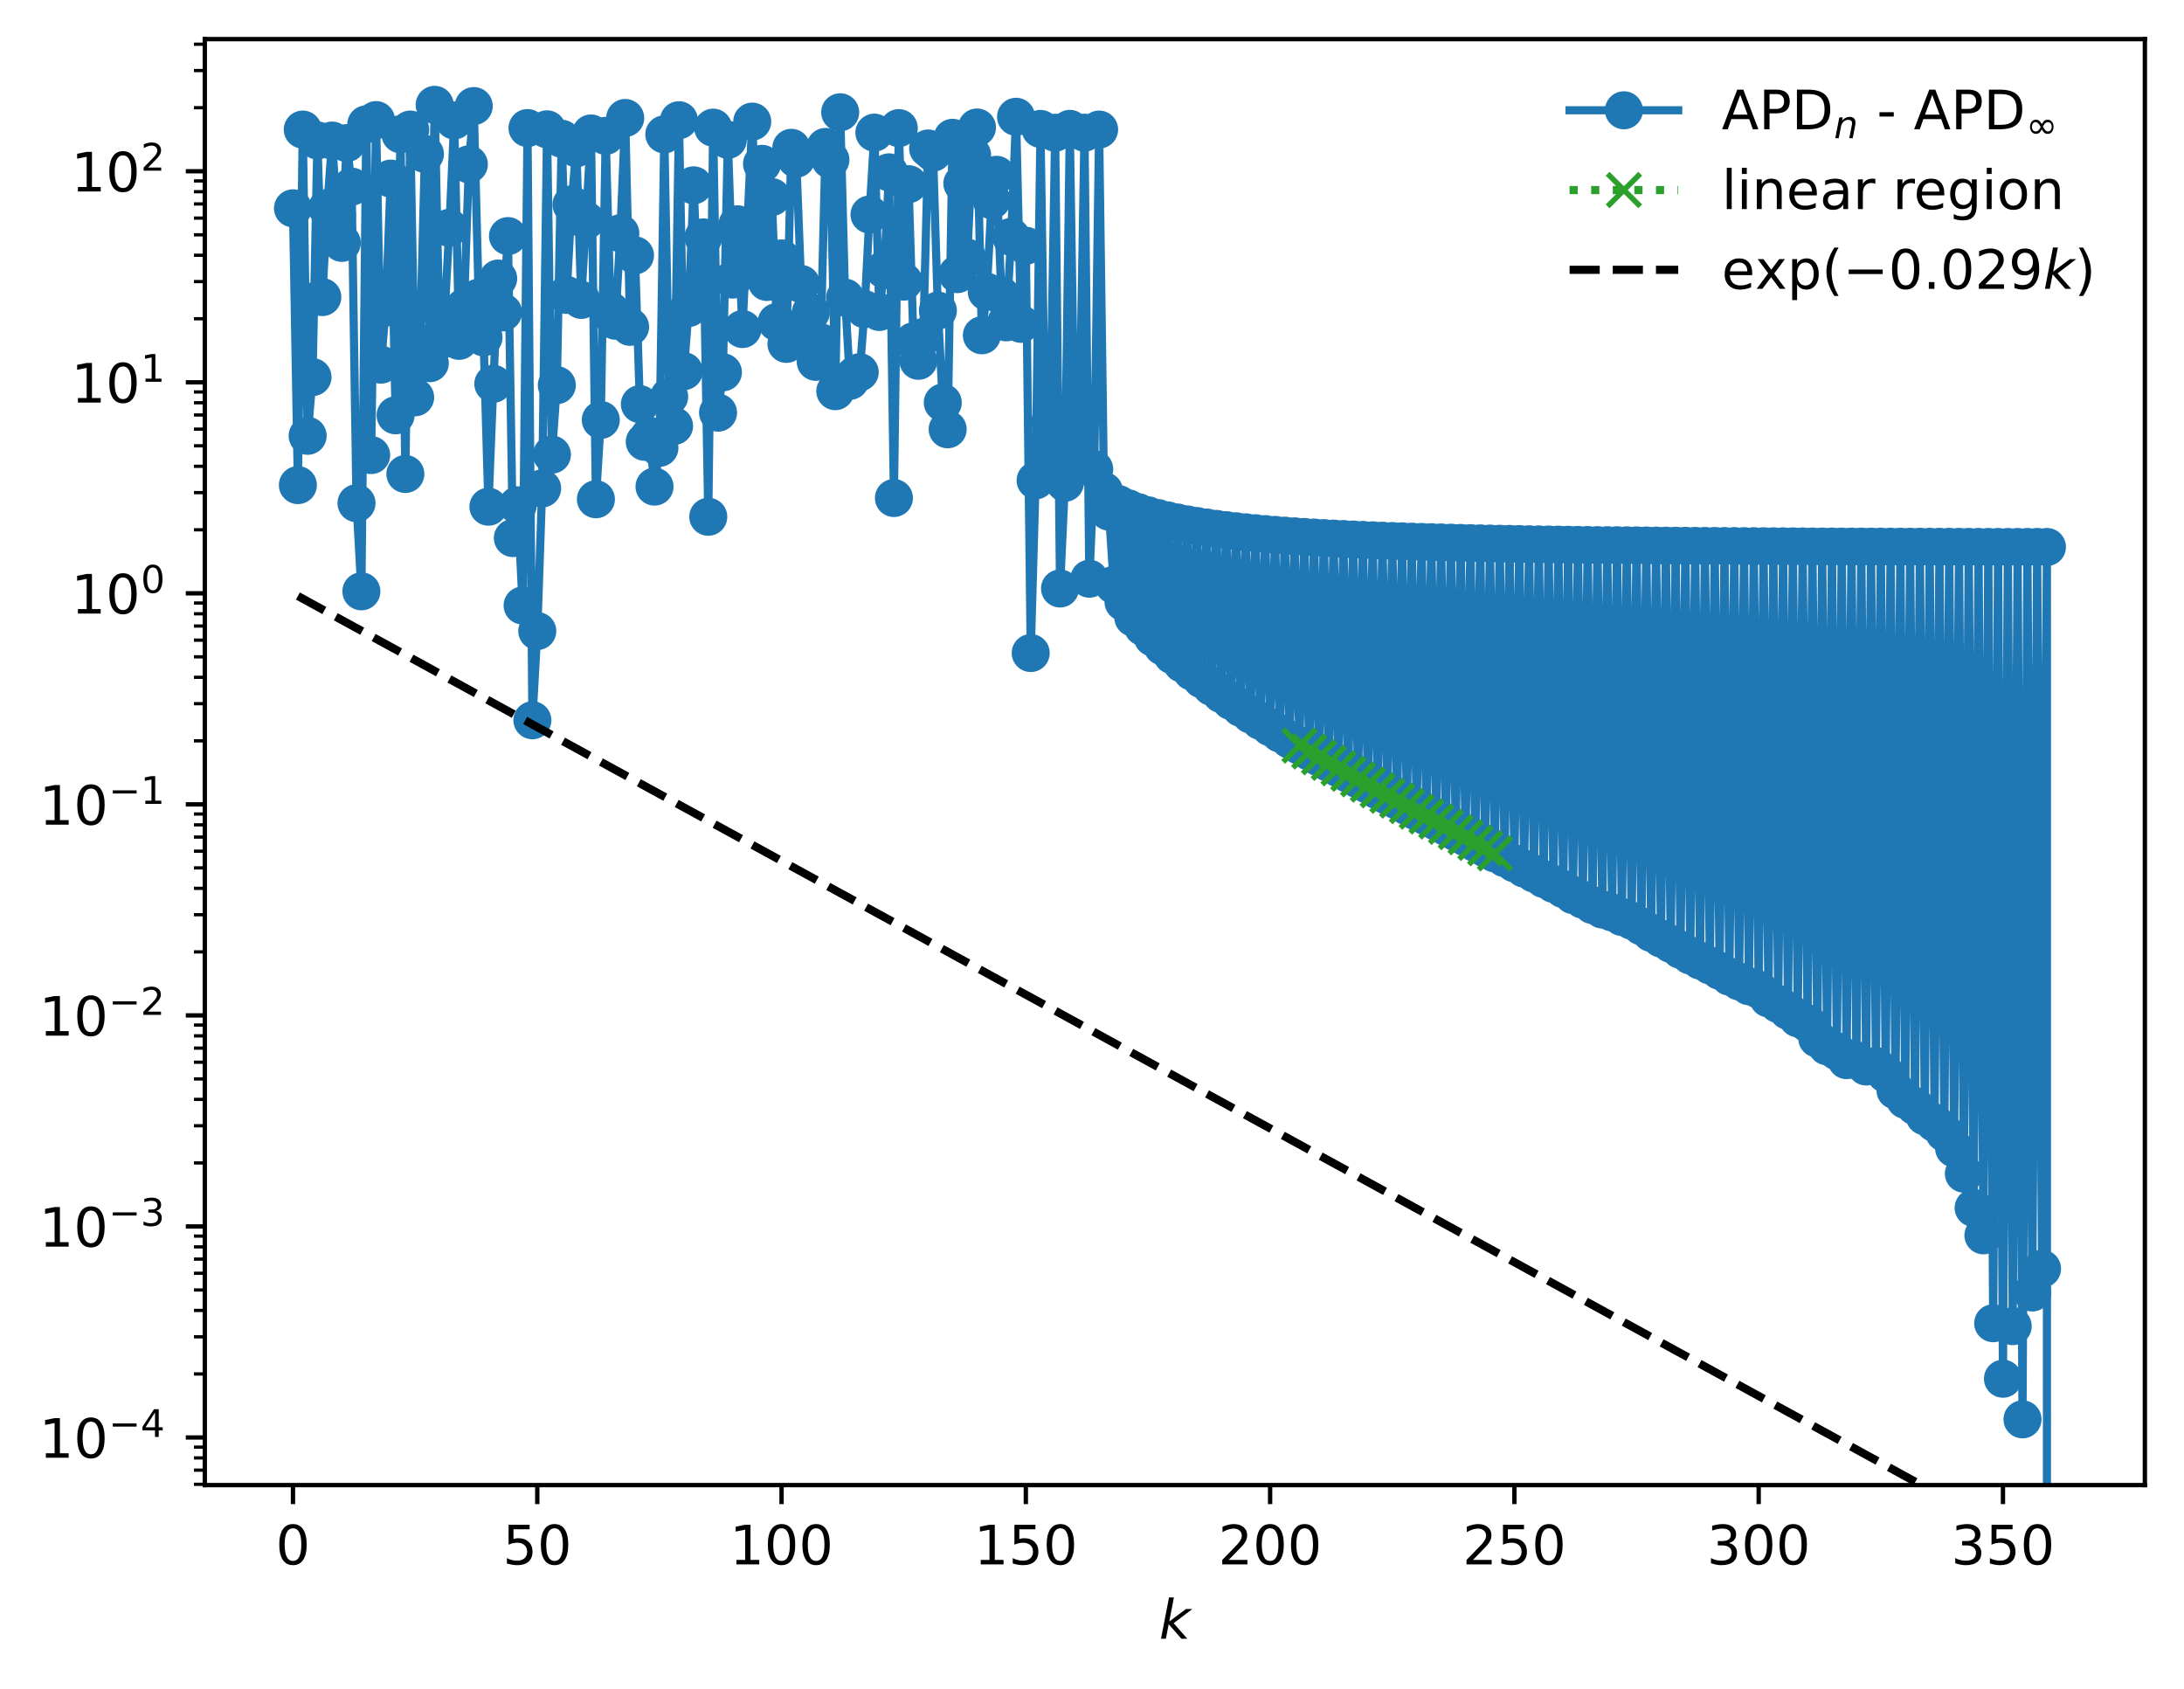 <?xml version="1.0" encoding="utf-8" standalone="no"?>
<!DOCTYPE svg PUBLIC "-//W3C//DTD SVG 1.1//EN"
  "http://www.w3.org/Graphics/SVG/1.1/DTD/svg11.dtd">
<!-- Created with matplotlib (https://matplotlib.org/) -->
<svg height="310.868pt" version="1.1" viewBox="0 0 402.02 310.868" width="402.02pt" xmlns="http://www.w3.org/2000/svg" xmlns:xlink="http://www.w3.org/1999/xlink">
 <defs>
  <style type="text/css">
*{stroke-linecap:butt;stroke-linejoin:round;}
  </style>
 </defs>
 <g id="figure_1">
  <g id="patch_1">
   <path d="M 0 310.868 
L 402.02 310.868 
L 402.02 0 
L 0 0 
z
" style="fill:#ffffff;"/>
  </g>
  <g id="axes_1">
   <g id="patch_2">
    <path d="M 37.7 273.312 
L 394.82 273.312 
L 394.82 7.2 
L 37.7 7.2 
z
" style="fill:#ffffff;"/>
   </g>
   <g id="matplotlib.axis_1">
    <g id="xtick_1">
     <g id="line2d_1">
      <defs>
       <path d="M 0 0 
L 0 3.5 
" id="mf4d381daff" style="stroke:#000000;stroke-width:0.8;"/>
      </defs>
      <g>
       <use style="stroke:#000000;stroke-width:0.8;" x="53.933" xlink:href="#mf4d381daff" y="273.312"/>
      </g>
     </g>
     <g id="text_1">
      <!-- 0 -->
      <defs>
       <path d="M 31.781 66.406 
Q 24.172 66.406 20.328 58.906 
Q 16.5 51.422 16.5 36.375 
Q 16.5 21.391 20.328 13.891 
Q 24.172 6.391 31.781 6.391 
Q 39.453 6.391 43.281 13.891 
Q 47.125 21.391 47.125 36.375 
Q 47.125 51.422 43.281 58.906 
Q 39.453 66.406 31.781 66.406 
z
M 31.781 74.219 
Q 44.047 74.219 50.516 64.516 
Q 56.984 54.828 56.984 36.375 
Q 56.984 17.969 50.516 8.266 
Q 44.047 -1.422 31.781 -1.422 
Q 19.531 -1.422 13.062 8.266 
Q 6.594 17.969 6.594 36.375 
Q 6.594 54.828 13.062 64.516 
Q 19.531 74.219 31.781 74.219 
z
" id="DejaVuSans-48"/>
      </defs>
      <g transform="translate(50.751 287.91)scale(0.1 -0.1)">
       <use xlink:href="#DejaVuSans-48"/>
      </g>
     </g>
    </g>
    <g id="xtick_2">
     <g id="line2d_2">
      <g>
       <use style="stroke:#000000;stroke-width:0.8;" x="98.899" xlink:href="#mf4d381daff" y="273.312"/>
      </g>
     </g>
     <g id="text_2">
      <!-- 50 -->
      <defs>
       <path d="M 10.797 72.906 
L 49.516 72.906 
L 49.516 64.594 
L 19.828 64.594 
L 19.828 46.734 
Q 21.969 47.469 24.109 47.828 
Q 26.266 48.188 28.422 48.188 
Q 40.625 48.188 47.75 41.5 
Q 54.891 34.812 54.891 23.391 
Q 54.891 11.625 47.562 5.094 
Q 40.234 -1.422 26.906 -1.422 
Q 22.312 -1.422 17.547 -0.641 
Q 12.797 0.141 7.719 1.703 
L 7.719 11.625 
Q 12.109 9.234 16.797 8.062 
Q 21.484 6.891 26.703 6.891 
Q 35.156 6.891 40.078 11.328 
Q 45.016 15.766 45.016 23.391 
Q 45.016 31 40.078 35.438 
Q 35.156 39.891 26.703 39.891 
Q 22.75 39.891 18.812 39.016 
Q 14.891 38.141 10.797 36.281 
z
" id="DejaVuSans-53"/>
      </defs>
      <g transform="translate(92.536 287.91)scale(0.1 -0.1)">
       <use xlink:href="#DejaVuSans-53"/>
       <use x="63.623" xlink:href="#DejaVuSans-48"/>
      </g>
     </g>
    </g>
    <g id="xtick_3">
     <g id="line2d_3">
      <g>
       <use style="stroke:#000000;stroke-width:0.8;" x="143.865" xlink:href="#mf4d381daff" y="273.312"/>
      </g>
     </g>
     <g id="text_3">
      <!-- 100 -->
      <defs>
       <path d="M 12.406 8.297 
L 28.516 8.297 
L 28.516 63.922 
L 10.984 60.406 
L 10.984 69.391 
L 28.422 72.906 
L 38.281 72.906 
L 38.281 8.297 
L 54.391 8.297 
L 54.391 0 
L 12.406 0 
z
" id="DejaVuSans-49"/>
      </defs>
      <g transform="translate(134.321 287.91)scale(0.1 -0.1)">
       <use xlink:href="#DejaVuSans-49"/>
       <use x="63.623" xlink:href="#DejaVuSans-48"/>
       <use x="127.246" xlink:href="#DejaVuSans-48"/>
      </g>
     </g>
    </g>
    <g id="xtick_4">
     <g id="line2d_4">
      <g>
       <use style="stroke:#000000;stroke-width:0.8;" x="188.831" xlink:href="#mf4d381daff" y="273.312"/>
      </g>
     </g>
     <g id="text_4">
      <!-- 150 -->
      <g transform="translate(179.287 287.91)scale(0.1 -0.1)">
       <use xlink:href="#DejaVuSans-49"/>
       <use x="63.623" xlink:href="#DejaVuSans-53"/>
       <use x="127.246" xlink:href="#DejaVuSans-48"/>
      </g>
     </g>
    </g>
    <g id="xtick_5">
     <g id="line2d_5">
      <g>
       <use style="stroke:#000000;stroke-width:0.8;" x="233.797" xlink:href="#mf4d381daff" y="273.312"/>
      </g>
     </g>
     <g id="text_5">
      <!-- 200 -->
      <defs>
       <path d="M 19.188 8.297 
L 53.609 8.297 
L 53.609 0 
L 7.328 0 
L 7.328 8.297 
Q 12.938 14.109 22.625 23.891 
Q 32.328 33.688 34.812 36.531 
Q 39.547 41.844 41.422 45.531 
Q 43.312 49.219 43.312 52.781 
Q 43.312 58.594 39.234 62.25 
Q 35.156 65.922 28.609 65.922 
Q 23.969 65.922 18.812 64.312 
Q 13.672 62.703 7.812 59.422 
L 7.812 69.391 
Q 13.766 71.781 18.938 73 
Q 24.125 74.219 28.422 74.219 
Q 39.75 74.219 46.484 68.547 
Q 53.219 62.891 53.219 53.422 
Q 53.219 48.922 51.531 44.891 
Q 49.859 40.875 45.406 35.406 
Q 44.188 33.984 37.641 27.219 
Q 31.109 20.453 19.188 8.297 
z
" id="DejaVuSans-50"/>
      </defs>
      <g transform="translate(224.253 287.91)scale(0.1 -0.1)">
       <use xlink:href="#DejaVuSans-50"/>
       <use x="63.623" xlink:href="#DejaVuSans-48"/>
       <use x="127.246" xlink:href="#DejaVuSans-48"/>
      </g>
     </g>
    </g>
    <g id="xtick_6">
     <g id="line2d_6">
      <g>
       <use style="stroke:#000000;stroke-width:0.8;" x="278.763" xlink:href="#mf4d381daff" y="273.312"/>
      </g>
     </g>
     <g id="text_6">
      <!-- 250 -->
      <g transform="translate(269.219 287.91)scale(0.1 -0.1)">
       <use xlink:href="#DejaVuSans-50"/>
       <use x="63.623" xlink:href="#DejaVuSans-53"/>
       <use x="127.246" xlink:href="#DejaVuSans-48"/>
      </g>
     </g>
    </g>
    <g id="xtick_7">
     <g id="line2d_7">
      <g>
       <use style="stroke:#000000;stroke-width:0.8;" x="323.729" xlink:href="#mf4d381daff" y="273.312"/>
      </g>
     </g>
     <g id="text_7">
      <!-- 300 -->
      <defs>
       <path d="M 40.578 39.312 
Q 47.656 37.797 51.625 33 
Q 55.609 28.219 55.609 21.188 
Q 55.609 10.406 48.188 4.484 
Q 40.766 -1.422 27.094 -1.422 
Q 22.516 -1.422 17.656 -0.516 
Q 12.797 0.391 7.625 2.203 
L 7.625 11.719 
Q 11.719 9.328 16.594 8.109 
Q 21.484 6.891 26.812 6.891 
Q 36.078 6.891 40.938 10.547 
Q 45.797 14.203 45.797 21.188 
Q 45.797 27.641 41.281 31.266 
Q 36.766 34.906 28.719 34.906 
L 20.219 34.906 
L 20.219 43.016 
L 29.109 43.016 
Q 36.375 43.016 40.234 45.922 
Q 44.094 48.828 44.094 54.297 
Q 44.094 59.906 40.109 62.906 
Q 36.141 65.922 28.719 65.922 
Q 24.656 65.922 20.016 65.031 
Q 15.375 64.156 9.812 62.312 
L 9.812 71.094 
Q 15.438 72.656 20.344 73.438 
Q 25.25 74.219 29.594 74.219 
Q 40.828 74.219 47.359 69.109 
Q 53.906 64.016 53.906 55.328 
Q 53.906 49.266 50.438 45.094 
Q 46.969 40.922 40.578 39.312 
z
" id="DejaVuSans-51"/>
      </defs>
      <g transform="translate(314.185 287.91)scale(0.1 -0.1)">
       <use xlink:href="#DejaVuSans-51"/>
       <use x="63.623" xlink:href="#DejaVuSans-48"/>
       <use x="127.246" xlink:href="#DejaVuSans-48"/>
      </g>
     </g>
    </g>
    <g id="xtick_8">
     <g id="line2d_8">
      <g>
       <use style="stroke:#000000;stroke-width:0.8;" x="368.695" xlink:href="#mf4d381daff" y="273.312"/>
      </g>
     </g>
     <g id="text_8">
      <!-- 350 -->
      <g transform="translate(359.151 287.91)scale(0.1 -0.1)">
       <use xlink:href="#DejaVuSans-51"/>
       <use x="63.623" xlink:href="#DejaVuSans-53"/>
       <use x="127.246" xlink:href="#DejaVuSans-48"/>
      </g>
     </g>
    </g>
    <g id="text_9">
     <!-- $ k $ -->
     <defs>
      <path d="M 18.312 75.984 
L 27.297 75.984 
L 18.703 31.688 
L 49.516 54.688 
L 61.188 54.688 
L 26.812 28.516 
L 51.906 0 
L 41.016 0 
L 17.672 26.703 
L 12.5 0 
L 3.516 0 
z
" id="DejaVuSans-Oblique-107"/>
     </defs>
     <g transform="translate(213.36 301.589)scale(0.1 -0.1)">
      <use transform="translate(0 0.016)" xlink:href="#DejaVuSans-Oblique-107"/>
     </g>
    </g>
   </g>
   <g id="matplotlib.axis_2">
    <g id="ytick_1">
     <g id="line2d_9">
      <defs>
       <path d="M 0 0 
L -3.5 0 
" id="mdc886dc229" style="stroke:#000000;stroke-width:0.8;"/>
      </defs>
      <g>
       <use style="stroke:#000000;stroke-width:0.8;" x="37.7" xlink:href="#mdc886dc229" y="264.552"/>
      </g>
     </g>
     <g id="text_10">
      <!-- $\mathdefault{10^{-4}}$ -->
      <defs>
       <path d="M 10.594 35.5 
L 73.188 35.5 
L 73.188 27.203 
L 10.594 27.203 
z
" id="DejaVuSans-8722"/>
       <path d="M 37.797 64.312 
L 12.891 25.391 
L 37.797 25.391 
z
M 35.203 72.906 
L 47.609 72.906 
L 47.609 25.391 
L 58.016 25.391 
L 58.016 17.188 
L 47.609 17.188 
L 47.609 0 
L 37.797 0 
L 37.797 17.188 
L 4.891 17.188 
L 4.891 26.703 
z
" id="DejaVuSans-52"/>
      </defs>
      <g transform="translate(7.2 268.351)scale(0.1 -0.1)">
       <use transform="translate(0 0.684)" xlink:href="#DejaVuSans-49"/>
       <use transform="translate(63.623 0.684)" xlink:href="#DejaVuSans-48"/>
       <use transform="translate(128.203 38.966)scale(0.7)" xlink:href="#DejaVuSans-8722"/>
       <use transform="translate(186.855 38.966)scale(0.7)" xlink:href="#DejaVuSans-52"/>
      </g>
     </g>
    </g>
    <g id="ytick_2">
     <g id="line2d_10">
      <g>
       <use style="stroke:#000000;stroke-width:0.8;" x="37.7" xlink:href="#mdc886dc229" y="225.713"/>
      </g>
     </g>
     <g id="text_11">
      <!-- $\mathdefault{10^{-3}}$ -->
      <g transform="translate(7.2 229.512)scale(0.1 -0.1)">
       <use transform="translate(0 0.766)" xlink:href="#DejaVuSans-49"/>
       <use transform="translate(63.623 0.766)" xlink:href="#DejaVuSans-48"/>
       <use transform="translate(128.203 39.047)scale(0.7)" xlink:href="#DejaVuSans-8722"/>
       <use transform="translate(186.855 39.047)scale(0.7)" xlink:href="#DejaVuSans-51"/>
      </g>
     </g>
    </g>
    <g id="ytick_3">
     <g id="line2d_11">
      <g>
       <use style="stroke:#000000;stroke-width:0.8;" x="37.7" xlink:href="#mdc886dc229" y="186.874"/>
      </g>
     </g>
     <g id="text_12">
      <!-- $\mathdefault{10^{-2}}$ -->
      <g transform="translate(7.2 190.673)scale(0.1 -0.1)">
       <use transform="translate(0 0.766)" xlink:href="#DejaVuSans-49"/>
       <use transform="translate(63.623 0.766)" xlink:href="#DejaVuSans-48"/>
       <use transform="translate(128.203 39.047)scale(0.7)" xlink:href="#DejaVuSans-8722"/>
       <use transform="translate(186.855 39.047)scale(0.7)" xlink:href="#DejaVuSans-50"/>
      </g>
     </g>
    </g>
    <g id="ytick_4">
     <g id="line2d_12">
      <g>
       <use style="stroke:#000000;stroke-width:0.8;" x="37.7" xlink:href="#mdc886dc229" y="148.035"/>
      </g>
     </g>
     <g id="text_13">
      <!-- $\mathdefault{10^{-1}}$ -->
      <g transform="translate(7.2 151.835)scale(0.1 -0.1)">
       <use transform="translate(0 0.684)" xlink:href="#DejaVuSans-49"/>
       <use transform="translate(63.623 0.684)" xlink:href="#DejaVuSans-48"/>
       <use transform="translate(128.203 38.966)scale(0.7)" xlink:href="#DejaVuSans-8722"/>
       <use transform="translate(186.855 38.966)scale(0.7)" xlink:href="#DejaVuSans-49"/>
      </g>
     </g>
    </g>
    <g id="ytick_5">
     <g id="line2d_13">
      <g>
       <use style="stroke:#000000;stroke-width:0.8;" x="37.7" xlink:href="#mdc886dc229" y="109.197"/>
      </g>
     </g>
     <g id="text_14">
      <!-- $\mathdefault{10^{0}}$ -->
      <g transform="translate(13.1 112.996)scale(0.1 -0.1)">
       <use transform="translate(0 0.766)" xlink:href="#DejaVuSans-49"/>
       <use transform="translate(63.623 0.766)" xlink:href="#DejaVuSans-48"/>
       <use transform="translate(128.203 39.047)scale(0.7)" xlink:href="#DejaVuSans-48"/>
      </g>
     </g>
    </g>
    <g id="ytick_6">
     <g id="line2d_14">
      <g>
       <use style="stroke:#000000;stroke-width:0.8;" x="37.7" xlink:href="#mdc886dc229" y="70.358"/>
      </g>
     </g>
     <g id="text_15">
      <!-- $\mathdefault{10^{1}}$ -->
      <g transform="translate(13.1 74.157)scale(0.1 -0.1)">
       <use transform="translate(0 0.684)" xlink:href="#DejaVuSans-49"/>
       <use transform="translate(63.623 0.684)" xlink:href="#DejaVuSans-48"/>
       <use transform="translate(128.203 38.966)scale(0.7)" xlink:href="#DejaVuSans-49"/>
      </g>
     </g>
    </g>
    <g id="ytick_7">
     <g id="line2d_15">
      <g>
       <use style="stroke:#000000;stroke-width:0.8;" x="37.7" xlink:href="#mdc886dc229" y="31.519"/>
      </g>
     </g>
     <g id="text_16">
      <!-- $\mathdefault{10^{2}}$ -->
      <g transform="translate(13.1 35.318)scale(0.1 -0.1)">
       <use transform="translate(0 0.766)" xlink:href="#DejaVuSans-49"/>
       <use transform="translate(63.623 0.766)" xlink:href="#DejaVuSans-48"/>
       <use transform="translate(128.203 39.047)scale(0.7)" xlink:href="#DejaVuSans-50"/>
      </g>
     </g>
    </g>
    <g id="ytick_8">
     <g id="line2d_16">
      <defs>
       <path d="M 0 0 
L -2 0 
" id="mca66e1a94b" style="stroke:#000000;stroke-width:0.6;"/>
      </defs>
      <g>
       <use style="stroke:#000000;stroke-width:0.6;" x="37.7" xlink:href="#mca66e1a94b" y="273.168"/>
      </g>
     </g>
    </g>
    <g id="ytick_9">
     <g id="line2d_17">
      <g>
       <use style="stroke:#000000;stroke-width:0.6;" x="37.7" xlink:href="#mca66e1a94b" y="270.568"/>
      </g>
     </g>
    </g>
    <g id="ytick_10">
     <g id="line2d_18">
      <g>
       <use style="stroke:#000000;stroke-width:0.6;" x="37.7" xlink:href="#mca66e1a94b" y="268.316"/>
      </g>
     </g>
    </g>
    <g id="ytick_11">
     <g id="line2d_19">
      <g>
       <use style="stroke:#000000;stroke-width:0.6;" x="37.7" xlink:href="#mca66e1a94b" y="266.329"/>
      </g>
     </g>
    </g>
    <g id="ytick_12">
     <g id="line2d_20">
      <g>
       <use style="stroke:#000000;stroke-width:0.6;" x="37.7" xlink:href="#mca66e1a94b" y="252.86"/>
      </g>
     </g>
    </g>
    <g id="ytick_13">
     <g id="line2d_21">
      <g>
       <use style="stroke:#000000;stroke-width:0.6;" x="37.7" xlink:href="#mca66e1a94b" y="246.021"/>
      </g>
     </g>
    </g>
    <g id="ytick_14">
     <g id="line2d_22">
      <g>
       <use style="stroke:#000000;stroke-width:0.6;" x="37.7" xlink:href="#mca66e1a94b" y="241.168"/>
      </g>
     </g>
    </g>
    <g id="ytick_15">
     <g id="line2d_23">
      <g>
       <use style="stroke:#000000;stroke-width:0.6;" x="37.7" xlink:href="#mca66e1a94b" y="237.405"/>
      </g>
     </g>
    </g>
    <g id="ytick_16">
     <g id="line2d_24">
      <g>
       <use style="stroke:#000000;stroke-width:0.6;" x="37.7" xlink:href="#mca66e1a94b" y="234.329"/>
      </g>
     </g>
    </g>
    <g id="ytick_17">
     <g id="line2d_25">
      <g>
       <use style="stroke:#000000;stroke-width:0.6;" x="37.7" xlink:href="#mca66e1a94b" y="231.729"/>
      </g>
     </g>
    </g>
    <g id="ytick_18">
     <g id="line2d_26">
      <g>
       <use style="stroke:#000000;stroke-width:0.6;" x="37.7" xlink:href="#mca66e1a94b" y="229.477"/>
      </g>
     </g>
    </g>
    <g id="ytick_19">
     <g id="line2d_27">
      <g>
       <use style="stroke:#000000;stroke-width:0.6;" x="37.7" xlink:href="#mca66e1a94b" y="227.49"/>
      </g>
     </g>
    </g>
    <g id="ytick_20">
     <g id="line2d_28">
      <g>
       <use style="stroke:#000000;stroke-width:0.6;" x="37.7" xlink:href="#mca66e1a94b" y="214.021"/>
      </g>
     </g>
    </g>
    <g id="ytick_21">
     <g id="line2d_29">
      <g>
       <use style="stroke:#000000;stroke-width:0.6;" x="37.7" xlink:href="#mca66e1a94b" y="207.182"/>
      </g>
     </g>
    </g>
    <g id="ytick_22">
     <g id="line2d_30">
      <g>
       <use style="stroke:#000000;stroke-width:0.6;" x="37.7" xlink:href="#mca66e1a94b" y="202.33"/>
      </g>
     </g>
    </g>
    <g id="ytick_23">
     <g id="line2d_31">
      <g>
       <use style="stroke:#000000;stroke-width:0.6;" x="37.7" xlink:href="#mca66e1a94b" y="198.566"/>
      </g>
     </g>
    </g>
    <g id="ytick_24">
     <g id="line2d_32">
      <g>
       <use style="stroke:#000000;stroke-width:0.6;" x="37.7" xlink:href="#mca66e1a94b" y="195.49"/>
      </g>
     </g>
    </g>
    <g id="ytick_25">
     <g id="line2d_33">
      <g>
       <use style="stroke:#000000;stroke-width:0.6;" x="37.7" xlink:href="#mca66e1a94b" y="192.89"/>
      </g>
     </g>
    </g>
    <g id="ytick_26">
     <g id="line2d_34">
      <g>
       <use style="stroke:#000000;stroke-width:0.6;" x="37.7" xlink:href="#mca66e1a94b" y="190.638"/>
      </g>
     </g>
    </g>
    <g id="ytick_27">
     <g id="line2d_35">
      <g>
       <use style="stroke:#000000;stroke-width:0.6;" x="37.7" xlink:href="#mca66e1a94b" y="188.651"/>
      </g>
     </g>
    </g>
    <g id="ytick_28">
     <g id="line2d_36">
      <g>
       <use style="stroke:#000000;stroke-width:0.6;" x="37.7" xlink:href="#mca66e1a94b" y="175.182"/>
      </g>
     </g>
    </g>
    <g id="ytick_29">
     <g id="line2d_37">
      <g>
       <use style="stroke:#000000;stroke-width:0.6;" x="37.7" xlink:href="#mca66e1a94b" y="168.343"/>
      </g>
     </g>
    </g>
    <g id="ytick_30">
     <g id="line2d_38">
      <g>
       <use style="stroke:#000000;stroke-width:0.6;" x="37.7" xlink:href="#mca66e1a94b" y="163.491"/>
      </g>
     </g>
    </g>
    <g id="ytick_31">
     <g id="line2d_39">
      <g>
       <use style="stroke:#000000;stroke-width:0.6;" x="37.7" xlink:href="#mca66e1a94b" y="159.727"/>
      </g>
     </g>
    </g>
    <g id="ytick_32">
     <g id="line2d_40">
      <g>
       <use style="stroke:#000000;stroke-width:0.6;" x="37.7" xlink:href="#mca66e1a94b" y="156.652"/>
      </g>
     </g>
    </g>
    <g id="ytick_33">
     <g id="line2d_41">
      <g>
       <use style="stroke:#000000;stroke-width:0.6;" x="37.7" xlink:href="#mca66e1a94b" y="154.052"/>
      </g>
     </g>
    </g>
    <g id="ytick_34">
     <g id="line2d_42">
      <g>
       <use style="stroke:#000000;stroke-width:0.6;" x="37.7" xlink:href="#mca66e1a94b" y="151.799"/>
      </g>
     </g>
    </g>
    <g id="ytick_35">
     <g id="line2d_43">
      <g>
       <use style="stroke:#000000;stroke-width:0.6;" x="37.7" xlink:href="#mca66e1a94b" y="149.812"/>
      </g>
     </g>
    </g>
    <g id="ytick_36">
     <g id="line2d_44">
      <g>
       <use style="stroke:#000000;stroke-width:0.6;" x="37.7" xlink:href="#mca66e1a94b" y="136.344"/>
      </g>
     </g>
    </g>
    <g id="ytick_37">
     <g id="line2d_45">
      <g>
       <use style="stroke:#000000;stroke-width:0.6;" x="37.7" xlink:href="#mca66e1a94b" y="129.504"/>
      </g>
     </g>
    </g>
    <g id="ytick_38">
     <g id="line2d_46">
      <g>
       <use style="stroke:#000000;stroke-width:0.6;" x="37.7" xlink:href="#mca66e1a94b" y="124.652"/>
      </g>
     </g>
    </g>
    <g id="ytick_39">
     <g id="line2d_47">
      <g>
       <use style="stroke:#000000;stroke-width:0.6;" x="37.7" xlink:href="#mca66e1a94b" y="120.888"/>
      </g>
     </g>
    </g>
    <g id="ytick_40">
     <g id="line2d_48">
      <g>
       <use style="stroke:#000000;stroke-width:0.6;" x="37.7" xlink:href="#mca66e1a94b" y="117.813"/>
      </g>
     </g>
    </g>
    <g id="ytick_41">
     <g id="line2d_49">
      <g>
       <use style="stroke:#000000;stroke-width:0.6;" x="37.7" xlink:href="#mca66e1a94b" y="115.213"/>
      </g>
     </g>
    </g>
    <g id="ytick_42">
     <g id="line2d_50">
      <g>
       <use style="stroke:#000000;stroke-width:0.6;" x="37.7" xlink:href="#mca66e1a94b" y="112.96"/>
      </g>
     </g>
    </g>
    <g id="ytick_43">
     <g id="line2d_51">
      <g>
       <use style="stroke:#000000;stroke-width:0.6;" x="37.7" xlink:href="#mca66e1a94b" y="110.974"/>
      </g>
     </g>
    </g>
    <g id="ytick_44">
     <g id="line2d_52">
      <g>
       <use style="stroke:#000000;stroke-width:0.6;" x="37.7" xlink:href="#mca66e1a94b" y="97.505"/>
      </g>
     </g>
    </g>
    <g id="ytick_45">
     <g id="line2d_53">
      <g>
       <use style="stroke:#000000;stroke-width:0.6;" x="37.7" xlink:href="#mca66e1a94b" y="90.666"/>
      </g>
     </g>
    </g>
    <g id="ytick_46">
     <g id="line2d_54">
      <g>
       <use style="stroke:#000000;stroke-width:0.6;" x="37.7" xlink:href="#mca66e1a94b" y="85.813"/>
      </g>
     </g>
    </g>
    <g id="ytick_47">
     <g id="line2d_55">
      <g>
       <use style="stroke:#000000;stroke-width:0.6;" x="37.7" xlink:href="#mca66e1a94b" y="82.049"/>
      </g>
     </g>
    </g>
    <g id="ytick_48">
     <g id="line2d_56">
      <g>
       <use style="stroke:#000000;stroke-width:0.6;" x="37.7" xlink:href="#mca66e1a94b" y="78.974"/>
      </g>
     </g>
    </g>
    <g id="ytick_49">
     <g id="line2d_57">
      <g>
       <use style="stroke:#000000;stroke-width:0.6;" x="37.7" xlink:href="#mca66e1a94b" y="76.374"/>
      </g>
     </g>
    </g>
    <g id="ytick_50">
     <g id="line2d_58">
      <g>
       <use style="stroke:#000000;stroke-width:0.6;" x="37.7" xlink:href="#mca66e1a94b" y="74.122"/>
      </g>
     </g>
    </g>
    <g id="ytick_51">
     <g id="line2d_59">
      <g>
       <use style="stroke:#000000;stroke-width:0.6;" x="37.7" xlink:href="#mca66e1a94b" y="72.135"/>
      </g>
     </g>
    </g>
    <g id="ytick_52">
     <g id="line2d_60">
      <g>
       <use style="stroke:#000000;stroke-width:0.6;" x="37.7" xlink:href="#mca66e1a94b" y="58.666"/>
      </g>
     </g>
    </g>
    <g id="ytick_53">
     <g id="line2d_61">
      <g>
       <use style="stroke:#000000;stroke-width:0.6;" x="37.7" xlink:href="#mca66e1a94b" y="51.827"/>
      </g>
     </g>
    </g>
    <g id="ytick_54">
     <g id="line2d_62">
      <g>
       <use style="stroke:#000000;stroke-width:0.6;" x="37.7" xlink:href="#mca66e1a94b" y="46.974"/>
      </g>
     </g>
    </g>
    <g id="ytick_55">
     <g id="line2d_63">
      <g>
       <use style="stroke:#000000;stroke-width:0.6;" x="37.7" xlink:href="#mca66e1a94b" y="43.211"/>
      </g>
     </g>
    </g>
    <g id="ytick_56">
     <g id="line2d_64">
      <g>
       <use style="stroke:#000000;stroke-width:0.6;" x="37.7" xlink:href="#mca66e1a94b" y="40.135"/>
      </g>
     </g>
    </g>
    <g id="ytick_57">
     <g id="line2d_65">
      <g>
       <use style="stroke:#000000;stroke-width:0.6;" x="37.7" xlink:href="#mca66e1a94b" y="37.535"/>
      </g>
     </g>
    </g>
    <g id="ytick_58">
     <g id="line2d_66">
      <g>
       <use style="stroke:#000000;stroke-width:0.6;" x="37.7" xlink:href="#mca66e1a94b" y="35.283"/>
      </g>
     </g>
    </g>
    <g id="ytick_59">
     <g id="line2d_67">
      <g>
       <use style="stroke:#000000;stroke-width:0.6;" x="37.7" xlink:href="#mca66e1a94b" y="33.296"/>
      </g>
     </g>
    </g>
    <g id="ytick_60">
     <g id="line2d_68">
      <g>
       <use style="stroke:#000000;stroke-width:0.6;" x="37.7" xlink:href="#mca66e1a94b" y="19.827"/>
      </g>
     </g>
    </g>
    <g id="ytick_61">
     <g id="line2d_69">
      <g>
       <use style="stroke:#000000;stroke-width:0.6;" x="37.7" xlink:href="#mca66e1a94b" y="12.988"/>
      </g>
     </g>
    </g>
    <g id="ytick_62">
     <g id="line2d_70">
      <g>
       <use style="stroke:#000000;stroke-width:0.6;" x="37.7" xlink:href="#mca66e1a94b" y="8.136"/>
      </g>
     </g>
    </g>
   </g>
   <g id="line2d_71">
    <path clip-path="url(#pc44b856c05)" d="M 53.933 38.338 
L 54.832 89.277 
L 55.731 23.845 
L 56.631 80.205 
L 57.53 69.401 
L 58.429 25.849 
L 59.329 54.678 
L 60.228 38.287 
L 61.127 25.872 
L 62.027 39.54 
L 62.926 44.698 
L 63.825 26.336 
L 64.725 34.346 
L 65.624 92.607 
L 66.523 108.829 
L 67.423 22.881 
L 68.322 83.748 
L 69.221 22.103 
L 70.12 67.106 
L 71.02 56.608 
L 71.919 32.868 
L 72.818 76.432 
L 73.718 24.707 
L 74.617 87.232 
L 75.516 23.845 
L 76.416 73.123 
L 77.315 63.211 
L 78.214 28.338 
L 79.114 66.843 
L 80.013 19.296 
L 80.912 62.709 
L 81.812 58.368 
L 82.711 41.924 
L 83.61 22.167 
L 84.51 62.731 
L 85.409 56.602 
L 86.308 30.239 
L 87.208 19.52 
L 88.107 54.78 
L 89.006 62.084 
L 89.906 93.253 
L 90.805 70.633 
L 91.704 51.264 
L 92.603 57.486 
L 93.503 43.452 
L 94.402 99.026 
L 95.301 92.996 
L 96.201 111.436 
L 97.1 23.569 
L 97.999 132.557 
L 98.899 116.14 
L 99.798 89.888 
L 100.697 23.801 
L 101.597 83.666 
L 102.496 70.886 
L 103.395 25.539 
L 104.295 54.278 
L 105.194 37.631 
L 106.093 27.284 
L 106.993 55.194 
L 108.791 24.565 
L 109.691 91.88 
L 110.59 77.289 
L 111.489 25.006 
L 112.389 57.174 
L 113.288 59.025 
L 114.187 42.923 
L 115.086 21.714 
L 115.986 60.151 
L 116.885 46.995 
L 117.784 74.379 
L 118.684 81.315 
L 119.583 80.201 
L 120.482 89.554 
L 121.382 82.424 
L 122.281 24.73 
L 123.18 72.997 
L 124.08 78.393 
L 124.979 22.126 
L 125.878 68.306 
L 126.778 56.683 
L 127.677 34.107 
L 128.576 55.671 
L 129.476 43.686 
L 130.375 95.106 
L 131.274 23.49 
L 132.174 75.942 
L 133.073 68.52 
L 133.972 25.738 
L 134.872 51.453 
L 135.771 41.279 
L 136.67 60.555 
L 138.469 22.381 
L 139.368 46.847 
L 140.267 30.15 
L 141.167 51.894 
L 142.066 36.27 
L 142.965 59.272 
L 143.865 47.556 
L 144.764 63.29 
L 145.663 27.205 
L 146.563 29.216 
L 147.462 52.263 
L 148.361 62.423 
L 149.261 57.477 
L 150.16 66.589 
L 151.059 62.994 
L 151.959 27.038 
L 152.858 29.41 
L 153.757 71.994 
L 154.657 20.666 
L 155.556 54.776 
L 156.455 70.093 
L 157.355 69.044 
L 158.254 68.5 
L 159.153 56.9 
L 160.052 39.478 
L 160.952 24.411 
L 161.851 57.416 
L 162.75 49.608 
L 163.65 31.718 
L 164.549 91.655 
L 165.448 23.578 
L 166.348 51.824 
L 167.247 33.896 
L 168.146 62.812 
L 169.046 66.4 
L 169.945 62.023 
L 170.844 27.327 
L 171.744 28.093 
L 172.643 57.162 
L 173.542 74.09 
L 174.442 79.003 
L 175.341 25.362 
L 176.24 50.449 
L 177.14 33.762 
L 178.039 47.406 
L 178.938 28.515 
L 179.838 23.461 
L 180.737 61.704 
L 181.636 53.692 
L 182.535 36.85 
L 183.435 32.174 
L 184.334 54.433 
L 185.233 59.322 
L 186.133 43.593 
L 187.032 21.489 
L 187.931 59.602 
L 188.831 45.233 
L 189.73 120.184 
L 190.629 88.412 
L 191.529 23.726 
L 192.428 83.321 
L 193.327 77.643 
L 194.227 24.43 
L 195.126 108.304 
L 196.025 88.851 
L 196.925 23.715 
L 197.824 82.778 
L 198.723 78.061 
L 199.623 24.418 
L 200.522 106.505 
L 201.421 86.335 
L 202.321 23.844 
L 203.22 90.374 
L 204.119 94.162 
L 205.018 107.641 
L 205.918 92.787 
L 206.817 110.804 
L 207.716 93.564 
L 208.616 113.667 
L 209.515 94.265 
L 210.414 115.396 
L 211.314 94.836 
L 212.213 117.314 
L 213.112 95.338 
L 214.012 118.962 
L 214.911 95.769 
L 215.81 120.582 
L 216.71 96.156 
L 217.609 122.119 
L 218.508 96.504 
L 219.408 123.595 
L 220.307 96.808 
L 221.206 125.014 
L 222.106 97.088 
L 223.005 126.387 
L 223.904 97.339 
L 224.804 127.729 
L 225.703 97.571 
L 226.602 129.015 
L 227.502 97.776 
L 228.401 130.276 
L 229.3 97.968 
L 230.199 131.485 
L 231.099 98.138 
L 231.998 132.665 
L 232.897 98.297 
L 233.797 133.828 
L 234.696 98.446 
L 235.595 134.992 
L 236.495 98.583 
L 237.394 136.12 
L 238.293 98.709 
L 239.193 137.219 
L 240.092 98.825 
L 240.991 138.308 
L 241.891 98.935 
L 242.79 139.379 
L 243.689 99.036 
L 244.589 140.396 
L 245.488 99.126 
L 246.387 141.394 
L 247.287 99.209 
L 248.186 142.408 
L 249.085 99.293 
L 249.985 143.431 
L 250.884 99.37 
L 251.783 144.403 
L 252.682 99.442 
L 253.582 145.456 
L 254.481 99.513 
L 255.38 146.457 
L 256.28 99.575 
L 257.179 147.343 
L 258.078 99.632 
L 258.978 148.362 
L 259.877 99.692 
L 260.776 149.376 
L 261.676 99.743 
L 262.575 150.272 
L 263.474 99.789 
L 264.374 151.197 
L 265.273 99.836 
L 266.172 152.171 
L 267.072 99.882 
L 267.971 153.144 
L 268.87 99.925 
L 269.77 154.089 
L 270.669 99.967 
L 271.568 155.135 
L 272.468 100.006 
L 273.367 156.11 
L 274.266 100.042 
L 275.165 157.064 
L 276.065 100.075 
L 276.964 157.931 
L 277.863 100.104 
L 278.763 158.877 
L 279.662 100.136 
L 280.561 159.858 
L 281.461 100.165 
L 282.36 160.762 
L 283.259 100.192 
L 284.159 161.766 
L 285.058 100.216 
L 285.957 162.664 
L 286.857 100.24 
L 287.756 163.618 
L 288.655 100.265 
L 289.555 164.732 
L 290.454 100.288 
L 291.353 165.572 
L 292.253 100.308 
L 293.152 166.572 
L 294.051 100.327 
L 294.951 167.387 
L 295.85 100.341 
L 296.749 167.921 
L 297.648 100.351 
L 298.548 168.759 
L 299.447 100.367 
L 300.346 169.439 
L 301.246 100.381 
L 302.145 170.476 
L 303.044 100.399 
L 303.944 171.691 
L 304.843 100.417 
L 305.742 172.722 
L 306.642 100.431 
L 307.541 173.699 
L 308.44 100.445 
L 309.34 174.808 
L 310.239 100.459 
L 311.138 175.848 
L 312.038 100.468 
L 312.937 176.775 
L 313.836 100.479 
L 314.736 177.671 
L 315.635 100.489 
L 316.534 178.66 
L 317.434 100.5 
L 318.333 179.732 
L 319.232 100.507 
L 320.131 180.617 
L 321.031 100.517 
L 321.93 181.504 
L 322.829 100.524 
L 323.729 182.12 
L 324.628 100.534 
L 325.527 183.743 
L 326.427 100.543 
L 327.326 184.771 
L 328.225 100.55 
L 329.125 186.022 
L 330.024 100.559 
L 330.923 187.402 
L 331.823 100.567 
L 332.722 188.32 
L 333.621 100.578 
L 334.521 191.133 
L 335.42 100.588 
L 336.319 192.564 
L 337.219 100.592 
L 338.118 193.462 
L 339.017 100.597 
L 339.917 195.111 
L 340.816 100.602 
L 341.715 195.124 
L 342.614 100.602 
L 343.514 196.275 
L 344.413 100.607 
L 345.312 196.168 
L 346.212 100.609 
L 347.111 197.612 
L 348.01 100.618 
L 348.91 200.67 
L 349.809 100.621 
L 350.708 202.403 
L 351.608 100.624 
L 352.507 203.583 
L 353.406 100.628 
L 354.306 205.44 
L 355.205 100.631 
L 356.104 206.664 
L 357.004 100.633 
L 357.903 208.455 
L 358.802 100.638 
L 359.702 211.338 
L 360.601 100.645 
L 361.5 216.001 
L 362.4 100.652 
L 363.299 222.303 
L 364.198 100.655 
L 365.097 227.351 
L 365.997 100.66 
L 366.896 243.527 
L 367.795 100.663 
L 368.695 253.738 
L 369.594 100.667 
L 370.493 244.064 
L 371.393 100.664 
L 372.292 261.216 
L 373.191 100.666 
L 374.091 237.863 
L 374.99 100.66 
L 375.889 233.496 
L 376.789 100.663 
L 376.794 311.868 
L 376.794 311.868 
" style="fill:none;stroke:#1f77b4;stroke-linecap:square;stroke-width:1.5;"/>
    <defs>
     <path d="M 0 3 
C 0.796 3 1.559 2.684 2.121 2.121 
C 2.684 1.559 3 0.796 3 0 
C 3 -0.796 2.684 -1.559 2.121 -2.121 
C 1.559 -2.684 0.796 -3 0 -3 
C -0.796 -3 -1.559 -2.684 -2.121 -2.121 
C -2.684 -1.559 -3 -0.796 -3 0 
C -3 0.796 -2.684 1.559 -2.121 2.121 
C -1.559 2.684 -0.796 3 0 3 
z
" id="m7432889c1d" style="stroke:#1f77b4;"/>
    </defs>
    <g clip-path="url(#pc44b856c05)">
     <use style="fill:#1f77b4;stroke:#1f77b4;" x="53.933" xlink:href="#m7432889c1d" y="38.338"/>
     <use style="fill:#1f77b4;stroke:#1f77b4;" x="54.832" xlink:href="#m7432889c1d" y="89.277"/>
     <use style="fill:#1f77b4;stroke:#1f77b4;" x="55.731" xlink:href="#m7432889c1d" y="23.845"/>
     <use style="fill:#1f77b4;stroke:#1f77b4;" x="56.631" xlink:href="#m7432889c1d" y="80.205"/>
     <use style="fill:#1f77b4;stroke:#1f77b4;" x="57.53" xlink:href="#m7432889c1d" y="69.401"/>
     <use style="fill:#1f77b4;stroke:#1f77b4;" x="58.429" xlink:href="#m7432889c1d" y="25.849"/>
     <use style="fill:#1f77b4;stroke:#1f77b4;" x="59.329" xlink:href="#m7432889c1d" y="54.678"/>
     <use style="fill:#1f77b4;stroke:#1f77b4;" x="60.228" xlink:href="#m7432889c1d" y="38.287"/>
     <use style="fill:#1f77b4;stroke:#1f77b4;" x="61.127" xlink:href="#m7432889c1d" y="25.872"/>
     <use style="fill:#1f77b4;stroke:#1f77b4;" x="62.027" xlink:href="#m7432889c1d" y="39.54"/>
     <use style="fill:#1f77b4;stroke:#1f77b4;" x="62.926" xlink:href="#m7432889c1d" y="44.698"/>
     <use style="fill:#1f77b4;stroke:#1f77b4;" x="63.825" xlink:href="#m7432889c1d" y="26.336"/>
     <use style="fill:#1f77b4;stroke:#1f77b4;" x="64.725" xlink:href="#m7432889c1d" y="34.346"/>
     <use style="fill:#1f77b4;stroke:#1f77b4;" x="65.624" xlink:href="#m7432889c1d" y="92.607"/>
     <use style="fill:#1f77b4;stroke:#1f77b4;" x="66.523" xlink:href="#m7432889c1d" y="108.829"/>
     <use style="fill:#1f77b4;stroke:#1f77b4;" x="67.423" xlink:href="#m7432889c1d" y="22.881"/>
     <use style="fill:#1f77b4;stroke:#1f77b4;" x="68.322" xlink:href="#m7432889c1d" y="83.748"/>
     <use style="fill:#1f77b4;stroke:#1f77b4;" x="69.221" xlink:href="#m7432889c1d" y="22.103"/>
     <use style="fill:#1f77b4;stroke:#1f77b4;" x="70.12" xlink:href="#m7432889c1d" y="67.106"/>
     <use style="fill:#1f77b4;stroke:#1f77b4;" x="71.02" xlink:href="#m7432889c1d" y="56.608"/>
     <use style="fill:#1f77b4;stroke:#1f77b4;" x="71.919" xlink:href="#m7432889c1d" y="32.868"/>
     <use style="fill:#1f77b4;stroke:#1f77b4;" x="72.818" xlink:href="#m7432889c1d" y="76.432"/>
     <use style="fill:#1f77b4;stroke:#1f77b4;" x="73.718" xlink:href="#m7432889c1d" y="24.707"/>
     <use style="fill:#1f77b4;stroke:#1f77b4;" x="74.617" xlink:href="#m7432889c1d" y="87.232"/>
     <use style="fill:#1f77b4;stroke:#1f77b4;" x="75.516" xlink:href="#m7432889c1d" y="23.845"/>
     <use style="fill:#1f77b4;stroke:#1f77b4;" x="76.416" xlink:href="#m7432889c1d" y="73.123"/>
     <use style="fill:#1f77b4;stroke:#1f77b4;" x="77.315" xlink:href="#m7432889c1d" y="63.211"/>
     <use style="fill:#1f77b4;stroke:#1f77b4;" x="78.214" xlink:href="#m7432889c1d" y="28.338"/>
     <use style="fill:#1f77b4;stroke:#1f77b4;" x="79.114" xlink:href="#m7432889c1d" y="66.843"/>
     <use style="fill:#1f77b4;stroke:#1f77b4;" x="80.013" xlink:href="#m7432889c1d" y="19.296"/>
     <use style="fill:#1f77b4;stroke:#1f77b4;" x="80.912" xlink:href="#m7432889c1d" y="62.709"/>
     <use style="fill:#1f77b4;stroke:#1f77b4;" x="81.812" xlink:href="#m7432889c1d" y="58.368"/>
     <use style="fill:#1f77b4;stroke:#1f77b4;" x="82.711" xlink:href="#m7432889c1d" y="41.924"/>
     <use style="fill:#1f77b4;stroke:#1f77b4;" x="83.61" xlink:href="#m7432889c1d" y="22.167"/>
     <use style="fill:#1f77b4;stroke:#1f77b4;" x="84.51" xlink:href="#m7432889c1d" y="62.731"/>
     <use style="fill:#1f77b4;stroke:#1f77b4;" x="85.409" xlink:href="#m7432889c1d" y="56.602"/>
     <use style="fill:#1f77b4;stroke:#1f77b4;" x="86.308" xlink:href="#m7432889c1d" y="30.239"/>
     <use style="fill:#1f77b4;stroke:#1f77b4;" x="87.208" xlink:href="#m7432889c1d" y="19.52"/>
     <use style="fill:#1f77b4;stroke:#1f77b4;" x="88.107" xlink:href="#m7432889c1d" y="54.78"/>
     <use style="fill:#1f77b4;stroke:#1f77b4;" x="89.006" xlink:href="#m7432889c1d" y="62.084"/>
     <use style="fill:#1f77b4;stroke:#1f77b4;" x="89.906" xlink:href="#m7432889c1d" y="93.253"/>
     <use style="fill:#1f77b4;stroke:#1f77b4;" x="90.805" xlink:href="#m7432889c1d" y="70.633"/>
     <use style="fill:#1f77b4;stroke:#1f77b4;" x="91.704" xlink:href="#m7432889c1d" y="51.264"/>
     <use style="fill:#1f77b4;stroke:#1f77b4;" x="92.603" xlink:href="#m7432889c1d" y="57.486"/>
     <use style="fill:#1f77b4;stroke:#1f77b4;" x="93.503" xlink:href="#m7432889c1d" y="43.452"/>
     <use style="fill:#1f77b4;stroke:#1f77b4;" x="94.402" xlink:href="#m7432889c1d" y="99.026"/>
     <use style="fill:#1f77b4;stroke:#1f77b4;" x="95.301" xlink:href="#m7432889c1d" y="92.996"/>
     <use style="fill:#1f77b4;stroke:#1f77b4;" x="96.201" xlink:href="#m7432889c1d" y="111.436"/>
     <use style="fill:#1f77b4;stroke:#1f77b4;" x="97.1" xlink:href="#m7432889c1d" y="23.569"/>
     <use style="fill:#1f77b4;stroke:#1f77b4;" x="97.999" xlink:href="#m7432889c1d" y="132.557"/>
     <use style="fill:#1f77b4;stroke:#1f77b4;" x="98.899" xlink:href="#m7432889c1d" y="116.14"/>
     <use style="fill:#1f77b4;stroke:#1f77b4;" x="99.798" xlink:href="#m7432889c1d" y="89.888"/>
     <use style="fill:#1f77b4;stroke:#1f77b4;" x="100.697" xlink:href="#m7432889c1d" y="23.801"/>
     <use style="fill:#1f77b4;stroke:#1f77b4;" x="101.597" xlink:href="#m7432889c1d" y="83.666"/>
     <use style="fill:#1f77b4;stroke:#1f77b4;" x="102.496" xlink:href="#m7432889c1d" y="70.886"/>
     <use style="fill:#1f77b4;stroke:#1f77b4;" x="103.395" xlink:href="#m7432889c1d" y="25.539"/>
     <use style="fill:#1f77b4;stroke:#1f77b4;" x="104.295" xlink:href="#m7432889c1d" y="54.278"/>
     <use style="fill:#1f77b4;stroke:#1f77b4;" x="105.194" xlink:href="#m7432889c1d" y="37.631"/>
     <use style="fill:#1f77b4;stroke:#1f77b4;" x="106.093" xlink:href="#m7432889c1d" y="27.284"/>
     <use style="fill:#1f77b4;stroke:#1f77b4;" x="106.993" xlink:href="#m7432889c1d" y="55.194"/>
     <use style="fill:#1f77b4;stroke:#1f77b4;" x="107.892" xlink:href="#m7432889c1d" y="40.581"/>
     <use style="fill:#1f77b4;stroke:#1f77b4;" x="108.791" xlink:href="#m7432889c1d" y="24.565"/>
     <use style="fill:#1f77b4;stroke:#1f77b4;" x="109.691" xlink:href="#m7432889c1d" y="91.88"/>
     <use style="fill:#1f77b4;stroke:#1f77b4;" x="110.59" xlink:href="#m7432889c1d" y="77.289"/>
     <use style="fill:#1f77b4;stroke:#1f77b4;" x="111.489" xlink:href="#m7432889c1d" y="25.006"/>
     <use style="fill:#1f77b4;stroke:#1f77b4;" x="112.389" xlink:href="#m7432889c1d" y="57.174"/>
     <use style="fill:#1f77b4;stroke:#1f77b4;" x="113.288" xlink:href="#m7432889c1d" y="59.025"/>
     <use style="fill:#1f77b4;stroke:#1f77b4;" x="114.187" xlink:href="#m7432889c1d" y="42.923"/>
     <use style="fill:#1f77b4;stroke:#1f77b4;" x="115.086" xlink:href="#m7432889c1d" y="21.714"/>
     <use style="fill:#1f77b4;stroke:#1f77b4;" x="115.986" xlink:href="#m7432889c1d" y="60.151"/>
     <use style="fill:#1f77b4;stroke:#1f77b4;" x="116.885" xlink:href="#m7432889c1d" y="46.995"/>
     <use style="fill:#1f77b4;stroke:#1f77b4;" x="117.784" xlink:href="#m7432889c1d" y="74.379"/>
     <use style="fill:#1f77b4;stroke:#1f77b4;" x="118.684" xlink:href="#m7432889c1d" y="81.315"/>
     <use style="fill:#1f77b4;stroke:#1f77b4;" x="119.583" xlink:href="#m7432889c1d" y="80.201"/>
     <use style="fill:#1f77b4;stroke:#1f77b4;" x="120.482" xlink:href="#m7432889c1d" y="89.554"/>
     <use style="fill:#1f77b4;stroke:#1f77b4;" x="121.382" xlink:href="#m7432889c1d" y="82.424"/>
     <use style="fill:#1f77b4;stroke:#1f77b4;" x="122.281" xlink:href="#m7432889c1d" y="24.73"/>
     <use style="fill:#1f77b4;stroke:#1f77b4;" x="123.18" xlink:href="#m7432889c1d" y="72.997"/>
     <use style="fill:#1f77b4;stroke:#1f77b4;" x="124.08" xlink:href="#m7432889c1d" y="78.393"/>
     <use style="fill:#1f77b4;stroke:#1f77b4;" x="124.979" xlink:href="#m7432889c1d" y="22.126"/>
     <use style="fill:#1f77b4;stroke:#1f77b4;" x="125.878" xlink:href="#m7432889c1d" y="68.306"/>
     <use style="fill:#1f77b4;stroke:#1f77b4;" x="126.778" xlink:href="#m7432889c1d" y="56.683"/>
     <use style="fill:#1f77b4;stroke:#1f77b4;" x="127.677" xlink:href="#m7432889c1d" y="34.107"/>
     <use style="fill:#1f77b4;stroke:#1f77b4;" x="128.576" xlink:href="#m7432889c1d" y="55.671"/>
     <use style="fill:#1f77b4;stroke:#1f77b4;" x="129.476" xlink:href="#m7432889c1d" y="43.686"/>
     <use style="fill:#1f77b4;stroke:#1f77b4;" x="130.375" xlink:href="#m7432889c1d" y="95.106"/>
     <use style="fill:#1f77b4;stroke:#1f77b4;" x="131.274" xlink:href="#m7432889c1d" y="23.49"/>
     <use style="fill:#1f77b4;stroke:#1f77b4;" x="132.174" xlink:href="#m7432889c1d" y="75.942"/>
     <use style="fill:#1f77b4;stroke:#1f77b4;" x="133.073" xlink:href="#m7432889c1d" y="68.52"/>
     <use style="fill:#1f77b4;stroke:#1f77b4;" x="133.972" xlink:href="#m7432889c1d" y="25.738"/>
     <use style="fill:#1f77b4;stroke:#1f77b4;" x="134.872" xlink:href="#m7432889c1d" y="51.453"/>
     <use style="fill:#1f77b4;stroke:#1f77b4;" x="135.771" xlink:href="#m7432889c1d" y="41.279"/>
     <use style="fill:#1f77b4;stroke:#1f77b4;" x="136.67" xlink:href="#m7432889c1d" y="60.555"/>
     <use style="fill:#1f77b4;stroke:#1f77b4;" x="137.569" xlink:href="#m7432889c1d" y="41.78"/>
     <use style="fill:#1f77b4;stroke:#1f77b4;" x="138.469" xlink:href="#m7432889c1d" y="22.381"/>
     <use style="fill:#1f77b4;stroke:#1f77b4;" x="139.368" xlink:href="#m7432889c1d" y="46.847"/>
     <use style="fill:#1f77b4;stroke:#1f77b4;" x="140.267" xlink:href="#m7432889c1d" y="30.15"/>
     <use style="fill:#1f77b4;stroke:#1f77b4;" x="141.167" xlink:href="#m7432889c1d" y="51.894"/>
     <use style="fill:#1f77b4;stroke:#1f77b4;" x="142.066" xlink:href="#m7432889c1d" y="36.27"/>
     <use style="fill:#1f77b4;stroke:#1f77b4;" x="142.965" xlink:href="#m7432889c1d" y="59.272"/>
     <use style="fill:#1f77b4;stroke:#1f77b4;" x="143.865" xlink:href="#m7432889c1d" y="47.556"/>
     <use style="fill:#1f77b4;stroke:#1f77b4;" x="144.764" xlink:href="#m7432889c1d" y="63.29"/>
     <use style="fill:#1f77b4;stroke:#1f77b4;" x="145.663" xlink:href="#m7432889c1d" y="27.205"/>
     <use style="fill:#1f77b4;stroke:#1f77b4;" x="146.563" xlink:href="#m7432889c1d" y="29.216"/>
     <use style="fill:#1f77b4;stroke:#1f77b4;" x="147.462" xlink:href="#m7432889c1d" y="52.263"/>
     <use style="fill:#1f77b4;stroke:#1f77b4;" x="148.361" xlink:href="#m7432889c1d" y="62.423"/>
     <use style="fill:#1f77b4;stroke:#1f77b4;" x="149.261" xlink:href="#m7432889c1d" y="57.477"/>
     <use style="fill:#1f77b4;stroke:#1f77b4;" x="150.16" xlink:href="#m7432889c1d" y="66.589"/>
     <use style="fill:#1f77b4;stroke:#1f77b4;" x="151.059" xlink:href="#m7432889c1d" y="62.994"/>
     <use style="fill:#1f77b4;stroke:#1f77b4;" x="151.959" xlink:href="#m7432889c1d" y="27.038"/>
     <use style="fill:#1f77b4;stroke:#1f77b4;" x="152.858" xlink:href="#m7432889c1d" y="29.41"/>
     <use style="fill:#1f77b4;stroke:#1f77b4;" x="153.757" xlink:href="#m7432889c1d" y="71.994"/>
     <use style="fill:#1f77b4;stroke:#1f77b4;" x="154.657" xlink:href="#m7432889c1d" y="20.666"/>
     <use style="fill:#1f77b4;stroke:#1f77b4;" x="155.556" xlink:href="#m7432889c1d" y="54.776"/>
     <use style="fill:#1f77b4;stroke:#1f77b4;" x="156.455" xlink:href="#m7432889c1d" y="70.093"/>
     <use style="fill:#1f77b4;stroke:#1f77b4;" x="157.355" xlink:href="#m7432889c1d" y="69.044"/>
     <use style="fill:#1f77b4;stroke:#1f77b4;" x="158.254" xlink:href="#m7432889c1d" y="68.5"/>
     <use style="fill:#1f77b4;stroke:#1f77b4;" x="159.153" xlink:href="#m7432889c1d" y="56.9"/>
     <use style="fill:#1f77b4;stroke:#1f77b4;" x="160.052" xlink:href="#m7432889c1d" y="39.478"/>
     <use style="fill:#1f77b4;stroke:#1f77b4;" x="160.952" xlink:href="#m7432889c1d" y="24.411"/>
     <use style="fill:#1f77b4;stroke:#1f77b4;" x="161.851" xlink:href="#m7432889c1d" y="57.416"/>
     <use style="fill:#1f77b4;stroke:#1f77b4;" x="162.75" xlink:href="#m7432889c1d" y="49.608"/>
     <use style="fill:#1f77b4;stroke:#1f77b4;" x="163.65" xlink:href="#m7432889c1d" y="31.718"/>
     <use style="fill:#1f77b4;stroke:#1f77b4;" x="164.549" xlink:href="#m7432889c1d" y="91.655"/>
     <use style="fill:#1f77b4;stroke:#1f77b4;" x="165.448" xlink:href="#m7432889c1d" y="23.578"/>
     <use style="fill:#1f77b4;stroke:#1f77b4;" x="166.348" xlink:href="#m7432889c1d" y="51.824"/>
     <use style="fill:#1f77b4;stroke:#1f77b4;" x="167.247" xlink:href="#m7432889c1d" y="33.896"/>
     <use style="fill:#1f77b4;stroke:#1f77b4;" x="168.146" xlink:href="#m7432889c1d" y="62.812"/>
     <use style="fill:#1f77b4;stroke:#1f77b4;" x="169.046" xlink:href="#m7432889c1d" y="66.4"/>
     <use style="fill:#1f77b4;stroke:#1f77b4;" x="169.945" xlink:href="#m7432889c1d" y="62.023"/>
     <use style="fill:#1f77b4;stroke:#1f77b4;" x="170.844" xlink:href="#m7432889c1d" y="27.327"/>
     <use style="fill:#1f77b4;stroke:#1f77b4;" x="171.744" xlink:href="#m7432889c1d" y="28.093"/>
     <use style="fill:#1f77b4;stroke:#1f77b4;" x="172.643" xlink:href="#m7432889c1d" y="57.162"/>
     <use style="fill:#1f77b4;stroke:#1f77b4;" x="173.542" xlink:href="#m7432889c1d" y="74.09"/>
     <use style="fill:#1f77b4;stroke:#1f77b4;" x="174.442" xlink:href="#m7432889c1d" y="79.003"/>
     <use style="fill:#1f77b4;stroke:#1f77b4;" x="175.341" xlink:href="#m7432889c1d" y="25.362"/>
     <use style="fill:#1f77b4;stroke:#1f77b4;" x="176.24" xlink:href="#m7432889c1d" y="50.449"/>
     <use style="fill:#1f77b4;stroke:#1f77b4;" x="177.14" xlink:href="#m7432889c1d" y="33.762"/>
     <use style="fill:#1f77b4;stroke:#1f77b4;" x="178.039" xlink:href="#m7432889c1d" y="47.406"/>
     <use style="fill:#1f77b4;stroke:#1f77b4;" x="178.938" xlink:href="#m7432889c1d" y="28.515"/>
     <use style="fill:#1f77b4;stroke:#1f77b4;" x="179.838" xlink:href="#m7432889c1d" y="23.461"/>
     <use style="fill:#1f77b4;stroke:#1f77b4;" x="180.737" xlink:href="#m7432889c1d" y="61.704"/>
     <use style="fill:#1f77b4;stroke:#1f77b4;" x="181.636" xlink:href="#m7432889c1d" y="53.692"/>
     <use style="fill:#1f77b4;stroke:#1f77b4;" x="182.535" xlink:href="#m7432889c1d" y="36.85"/>
     <use style="fill:#1f77b4;stroke:#1f77b4;" x="183.435" xlink:href="#m7432889c1d" y="32.174"/>
     <use style="fill:#1f77b4;stroke:#1f77b4;" x="184.334" xlink:href="#m7432889c1d" y="54.433"/>
     <use style="fill:#1f77b4;stroke:#1f77b4;" x="185.233" xlink:href="#m7432889c1d" y="59.322"/>
     <use style="fill:#1f77b4;stroke:#1f77b4;" x="186.133" xlink:href="#m7432889c1d" y="43.593"/>
     <use style="fill:#1f77b4;stroke:#1f77b4;" x="187.032" xlink:href="#m7432889c1d" y="21.489"/>
     <use style="fill:#1f77b4;stroke:#1f77b4;" x="187.931" xlink:href="#m7432889c1d" y="59.602"/>
     <use style="fill:#1f77b4;stroke:#1f77b4;" x="188.831" xlink:href="#m7432889c1d" y="45.233"/>
     <use style="fill:#1f77b4;stroke:#1f77b4;" x="189.73" xlink:href="#m7432889c1d" y="120.184"/>
     <use style="fill:#1f77b4;stroke:#1f77b4;" x="190.629" xlink:href="#m7432889c1d" y="88.412"/>
     <use style="fill:#1f77b4;stroke:#1f77b4;" x="191.529" xlink:href="#m7432889c1d" y="23.726"/>
     <use style="fill:#1f77b4;stroke:#1f77b4;" x="192.428" xlink:href="#m7432889c1d" y="83.321"/>
     <use style="fill:#1f77b4;stroke:#1f77b4;" x="193.327" xlink:href="#m7432889c1d" y="77.643"/>
     <use style="fill:#1f77b4;stroke:#1f77b4;" x="194.227" xlink:href="#m7432889c1d" y="24.43"/>
     <use style="fill:#1f77b4;stroke:#1f77b4;" x="195.126" xlink:href="#m7432889c1d" y="108.304"/>
     <use style="fill:#1f77b4;stroke:#1f77b4;" x="196.025" xlink:href="#m7432889c1d" y="88.851"/>
     <use style="fill:#1f77b4;stroke:#1f77b4;" x="196.925" xlink:href="#m7432889c1d" y="23.715"/>
     <use style="fill:#1f77b4;stroke:#1f77b4;" x="197.824" xlink:href="#m7432889c1d" y="82.778"/>
     <use style="fill:#1f77b4;stroke:#1f77b4;" x="198.723" xlink:href="#m7432889c1d" y="78.061"/>
     <use style="fill:#1f77b4;stroke:#1f77b4;" x="199.623" xlink:href="#m7432889c1d" y="24.418"/>
     <use style="fill:#1f77b4;stroke:#1f77b4;" x="200.522" xlink:href="#m7432889c1d" y="106.505"/>
     <use style="fill:#1f77b4;stroke:#1f77b4;" x="201.421" xlink:href="#m7432889c1d" y="86.335"/>
     <use style="fill:#1f77b4;stroke:#1f77b4;" x="202.321" xlink:href="#m7432889c1d" y="23.844"/>
     <use style="fill:#1f77b4;stroke:#1f77b4;" x="203.22" xlink:href="#m7432889c1d" y="90.374"/>
     <use style="fill:#1f77b4;stroke:#1f77b4;" x="204.119" xlink:href="#m7432889c1d" y="94.162"/>
     <use style="fill:#1f77b4;stroke:#1f77b4;" x="205.018" xlink:href="#m7432889c1d" y="107.641"/>
     <use style="fill:#1f77b4;stroke:#1f77b4;" x="205.918" xlink:href="#m7432889c1d" y="92.787"/>
     <use style="fill:#1f77b4;stroke:#1f77b4;" x="206.817" xlink:href="#m7432889c1d" y="110.804"/>
     <use style="fill:#1f77b4;stroke:#1f77b4;" x="207.716" xlink:href="#m7432889c1d" y="93.564"/>
     <use style="fill:#1f77b4;stroke:#1f77b4;" x="208.616" xlink:href="#m7432889c1d" y="113.667"/>
     <use style="fill:#1f77b4;stroke:#1f77b4;" x="209.515" xlink:href="#m7432889c1d" y="94.265"/>
     <use style="fill:#1f77b4;stroke:#1f77b4;" x="210.414" xlink:href="#m7432889c1d" y="115.396"/>
     <use style="fill:#1f77b4;stroke:#1f77b4;" x="211.314" xlink:href="#m7432889c1d" y="94.836"/>
     <use style="fill:#1f77b4;stroke:#1f77b4;" x="212.213" xlink:href="#m7432889c1d" y="117.314"/>
     <use style="fill:#1f77b4;stroke:#1f77b4;" x="213.112" xlink:href="#m7432889c1d" y="95.338"/>
     <use style="fill:#1f77b4;stroke:#1f77b4;" x="214.012" xlink:href="#m7432889c1d" y="118.962"/>
     <use style="fill:#1f77b4;stroke:#1f77b4;" x="214.911" xlink:href="#m7432889c1d" y="95.769"/>
     <use style="fill:#1f77b4;stroke:#1f77b4;" x="215.81" xlink:href="#m7432889c1d" y="120.582"/>
     <use style="fill:#1f77b4;stroke:#1f77b4;" x="216.71" xlink:href="#m7432889c1d" y="96.156"/>
     <use style="fill:#1f77b4;stroke:#1f77b4;" x="217.609" xlink:href="#m7432889c1d" y="122.119"/>
     <use style="fill:#1f77b4;stroke:#1f77b4;" x="218.508" xlink:href="#m7432889c1d" y="96.504"/>
     <use style="fill:#1f77b4;stroke:#1f77b4;" x="219.408" xlink:href="#m7432889c1d" y="123.595"/>
     <use style="fill:#1f77b4;stroke:#1f77b4;" x="220.307" xlink:href="#m7432889c1d" y="96.808"/>
     <use style="fill:#1f77b4;stroke:#1f77b4;" x="221.206" xlink:href="#m7432889c1d" y="125.014"/>
     <use style="fill:#1f77b4;stroke:#1f77b4;" x="222.106" xlink:href="#m7432889c1d" y="97.088"/>
     <use style="fill:#1f77b4;stroke:#1f77b4;" x="223.005" xlink:href="#m7432889c1d" y="126.387"/>
     <use style="fill:#1f77b4;stroke:#1f77b4;" x="223.904" xlink:href="#m7432889c1d" y="97.339"/>
     <use style="fill:#1f77b4;stroke:#1f77b4;" x="224.804" xlink:href="#m7432889c1d" y="127.729"/>
     <use style="fill:#1f77b4;stroke:#1f77b4;" x="225.703" xlink:href="#m7432889c1d" y="97.571"/>
     <use style="fill:#1f77b4;stroke:#1f77b4;" x="226.602" xlink:href="#m7432889c1d" y="129.015"/>
     <use style="fill:#1f77b4;stroke:#1f77b4;" x="227.502" xlink:href="#m7432889c1d" y="97.776"/>
     <use style="fill:#1f77b4;stroke:#1f77b4;" x="228.401" xlink:href="#m7432889c1d" y="130.276"/>
     <use style="fill:#1f77b4;stroke:#1f77b4;" x="229.3" xlink:href="#m7432889c1d" y="97.968"/>
     <use style="fill:#1f77b4;stroke:#1f77b4;" x="230.199" xlink:href="#m7432889c1d" y="131.485"/>
     <use style="fill:#1f77b4;stroke:#1f77b4;" x="231.099" xlink:href="#m7432889c1d" y="98.138"/>
     <use style="fill:#1f77b4;stroke:#1f77b4;" x="231.998" xlink:href="#m7432889c1d" y="132.665"/>
     <use style="fill:#1f77b4;stroke:#1f77b4;" x="232.897" xlink:href="#m7432889c1d" y="98.297"/>
     <use style="fill:#1f77b4;stroke:#1f77b4;" x="233.797" xlink:href="#m7432889c1d" y="133.828"/>
     <use style="fill:#1f77b4;stroke:#1f77b4;" x="234.696" xlink:href="#m7432889c1d" y="98.446"/>
     <use style="fill:#1f77b4;stroke:#1f77b4;" x="235.595" xlink:href="#m7432889c1d" y="134.992"/>
     <use style="fill:#1f77b4;stroke:#1f77b4;" x="236.495" xlink:href="#m7432889c1d" y="98.583"/>
     <use style="fill:#1f77b4;stroke:#1f77b4;" x="237.394" xlink:href="#m7432889c1d" y="136.12"/>
     <use style="fill:#1f77b4;stroke:#1f77b4;" x="238.293" xlink:href="#m7432889c1d" y="98.709"/>
     <use style="fill:#1f77b4;stroke:#1f77b4;" x="239.193" xlink:href="#m7432889c1d" y="137.219"/>
     <use style="fill:#1f77b4;stroke:#1f77b4;" x="240.092" xlink:href="#m7432889c1d" y="98.825"/>
     <use style="fill:#1f77b4;stroke:#1f77b4;" x="240.991" xlink:href="#m7432889c1d" y="138.308"/>
     <use style="fill:#1f77b4;stroke:#1f77b4;" x="241.891" xlink:href="#m7432889c1d" y="98.935"/>
     <use style="fill:#1f77b4;stroke:#1f77b4;" x="242.79" xlink:href="#m7432889c1d" y="139.379"/>
     <use style="fill:#1f77b4;stroke:#1f77b4;" x="243.689" xlink:href="#m7432889c1d" y="99.036"/>
     <use style="fill:#1f77b4;stroke:#1f77b4;" x="244.589" xlink:href="#m7432889c1d" y="140.396"/>
     <use style="fill:#1f77b4;stroke:#1f77b4;" x="245.488" xlink:href="#m7432889c1d" y="99.126"/>
     <use style="fill:#1f77b4;stroke:#1f77b4;" x="246.387" xlink:href="#m7432889c1d" y="141.394"/>
     <use style="fill:#1f77b4;stroke:#1f77b4;" x="247.287" xlink:href="#m7432889c1d" y="99.209"/>
     <use style="fill:#1f77b4;stroke:#1f77b4;" x="248.186" xlink:href="#m7432889c1d" y="142.408"/>
     <use style="fill:#1f77b4;stroke:#1f77b4;" x="249.085" xlink:href="#m7432889c1d" y="99.293"/>
     <use style="fill:#1f77b4;stroke:#1f77b4;" x="249.985" xlink:href="#m7432889c1d" y="143.431"/>
     <use style="fill:#1f77b4;stroke:#1f77b4;" x="250.884" xlink:href="#m7432889c1d" y="99.37"/>
     <use style="fill:#1f77b4;stroke:#1f77b4;" x="251.783" xlink:href="#m7432889c1d" y="144.403"/>
     <use style="fill:#1f77b4;stroke:#1f77b4;" x="252.682" xlink:href="#m7432889c1d" y="99.442"/>
     <use style="fill:#1f77b4;stroke:#1f77b4;" x="253.582" xlink:href="#m7432889c1d" y="145.456"/>
     <use style="fill:#1f77b4;stroke:#1f77b4;" x="254.481" xlink:href="#m7432889c1d" y="99.513"/>
     <use style="fill:#1f77b4;stroke:#1f77b4;" x="255.38" xlink:href="#m7432889c1d" y="146.457"/>
     <use style="fill:#1f77b4;stroke:#1f77b4;" x="256.28" xlink:href="#m7432889c1d" y="99.575"/>
     <use style="fill:#1f77b4;stroke:#1f77b4;" x="257.179" xlink:href="#m7432889c1d" y="147.343"/>
     <use style="fill:#1f77b4;stroke:#1f77b4;" x="258.078" xlink:href="#m7432889c1d" y="99.632"/>
     <use style="fill:#1f77b4;stroke:#1f77b4;" x="258.978" xlink:href="#m7432889c1d" y="148.362"/>
     <use style="fill:#1f77b4;stroke:#1f77b4;" x="259.877" xlink:href="#m7432889c1d" y="99.692"/>
     <use style="fill:#1f77b4;stroke:#1f77b4;" x="260.776" xlink:href="#m7432889c1d" y="149.376"/>
     <use style="fill:#1f77b4;stroke:#1f77b4;" x="261.676" xlink:href="#m7432889c1d" y="99.743"/>
     <use style="fill:#1f77b4;stroke:#1f77b4;" x="262.575" xlink:href="#m7432889c1d" y="150.272"/>
     <use style="fill:#1f77b4;stroke:#1f77b4;" x="263.474" xlink:href="#m7432889c1d" y="99.789"/>
     <use style="fill:#1f77b4;stroke:#1f77b4;" x="264.374" xlink:href="#m7432889c1d" y="151.197"/>
     <use style="fill:#1f77b4;stroke:#1f77b4;" x="265.273" xlink:href="#m7432889c1d" y="99.836"/>
     <use style="fill:#1f77b4;stroke:#1f77b4;" x="266.172" xlink:href="#m7432889c1d" y="152.171"/>
     <use style="fill:#1f77b4;stroke:#1f77b4;" x="267.072" xlink:href="#m7432889c1d" y="99.882"/>
     <use style="fill:#1f77b4;stroke:#1f77b4;" x="267.971" xlink:href="#m7432889c1d" y="153.144"/>
     <use style="fill:#1f77b4;stroke:#1f77b4;" x="268.87" xlink:href="#m7432889c1d" y="99.925"/>
     <use style="fill:#1f77b4;stroke:#1f77b4;" x="269.77" xlink:href="#m7432889c1d" y="154.089"/>
     <use style="fill:#1f77b4;stroke:#1f77b4;" x="270.669" xlink:href="#m7432889c1d" y="99.967"/>
     <use style="fill:#1f77b4;stroke:#1f77b4;" x="271.568" xlink:href="#m7432889c1d" y="155.135"/>
     <use style="fill:#1f77b4;stroke:#1f77b4;" x="272.468" xlink:href="#m7432889c1d" y="100.006"/>
     <use style="fill:#1f77b4;stroke:#1f77b4;" x="273.367" xlink:href="#m7432889c1d" y="156.11"/>
     <use style="fill:#1f77b4;stroke:#1f77b4;" x="274.266" xlink:href="#m7432889c1d" y="100.042"/>
     <use style="fill:#1f77b4;stroke:#1f77b4;" x="275.165" xlink:href="#m7432889c1d" y="157.064"/>
     <use style="fill:#1f77b4;stroke:#1f77b4;" x="276.065" xlink:href="#m7432889c1d" y="100.075"/>
     <use style="fill:#1f77b4;stroke:#1f77b4;" x="276.964" xlink:href="#m7432889c1d" y="157.931"/>
     <use style="fill:#1f77b4;stroke:#1f77b4;" x="277.863" xlink:href="#m7432889c1d" y="100.104"/>
     <use style="fill:#1f77b4;stroke:#1f77b4;" x="278.763" xlink:href="#m7432889c1d" y="158.877"/>
     <use style="fill:#1f77b4;stroke:#1f77b4;" x="279.662" xlink:href="#m7432889c1d" y="100.136"/>
     <use style="fill:#1f77b4;stroke:#1f77b4;" x="280.561" xlink:href="#m7432889c1d" y="159.858"/>
     <use style="fill:#1f77b4;stroke:#1f77b4;" x="281.461" xlink:href="#m7432889c1d" y="100.165"/>
     <use style="fill:#1f77b4;stroke:#1f77b4;" x="282.36" xlink:href="#m7432889c1d" y="160.762"/>
     <use style="fill:#1f77b4;stroke:#1f77b4;" x="283.259" xlink:href="#m7432889c1d" y="100.192"/>
     <use style="fill:#1f77b4;stroke:#1f77b4;" x="284.159" xlink:href="#m7432889c1d" y="161.766"/>
     <use style="fill:#1f77b4;stroke:#1f77b4;" x="285.058" xlink:href="#m7432889c1d" y="100.216"/>
     <use style="fill:#1f77b4;stroke:#1f77b4;" x="285.957" xlink:href="#m7432889c1d" y="162.664"/>
     <use style="fill:#1f77b4;stroke:#1f77b4;" x="286.857" xlink:href="#m7432889c1d" y="100.24"/>
     <use style="fill:#1f77b4;stroke:#1f77b4;" x="287.756" xlink:href="#m7432889c1d" y="163.618"/>
     <use style="fill:#1f77b4;stroke:#1f77b4;" x="288.655" xlink:href="#m7432889c1d" y="100.265"/>
     <use style="fill:#1f77b4;stroke:#1f77b4;" x="289.555" xlink:href="#m7432889c1d" y="164.732"/>
     <use style="fill:#1f77b4;stroke:#1f77b4;" x="290.454" xlink:href="#m7432889c1d" y="100.288"/>
     <use style="fill:#1f77b4;stroke:#1f77b4;" x="291.353" xlink:href="#m7432889c1d" y="165.572"/>
     <use style="fill:#1f77b4;stroke:#1f77b4;" x="292.253" xlink:href="#m7432889c1d" y="100.308"/>
     <use style="fill:#1f77b4;stroke:#1f77b4;" x="293.152" xlink:href="#m7432889c1d" y="166.572"/>
     <use style="fill:#1f77b4;stroke:#1f77b4;" x="294.051" xlink:href="#m7432889c1d" y="100.327"/>
     <use style="fill:#1f77b4;stroke:#1f77b4;" x="294.951" xlink:href="#m7432889c1d" y="167.387"/>
     <use style="fill:#1f77b4;stroke:#1f77b4;" x="295.85" xlink:href="#m7432889c1d" y="100.341"/>
     <use style="fill:#1f77b4;stroke:#1f77b4;" x="296.749" xlink:href="#m7432889c1d" y="167.921"/>
     <use style="fill:#1f77b4;stroke:#1f77b4;" x="297.648" xlink:href="#m7432889c1d" y="100.351"/>
     <use style="fill:#1f77b4;stroke:#1f77b4;" x="298.548" xlink:href="#m7432889c1d" y="168.759"/>
     <use style="fill:#1f77b4;stroke:#1f77b4;" x="299.447" xlink:href="#m7432889c1d" y="100.367"/>
     <use style="fill:#1f77b4;stroke:#1f77b4;" x="300.346" xlink:href="#m7432889c1d" y="169.439"/>
     <use style="fill:#1f77b4;stroke:#1f77b4;" x="301.246" xlink:href="#m7432889c1d" y="100.381"/>
     <use style="fill:#1f77b4;stroke:#1f77b4;" x="302.145" xlink:href="#m7432889c1d" y="170.476"/>
     <use style="fill:#1f77b4;stroke:#1f77b4;" x="303.044" xlink:href="#m7432889c1d" y="100.399"/>
     <use style="fill:#1f77b4;stroke:#1f77b4;" x="303.944" xlink:href="#m7432889c1d" y="171.691"/>
     <use style="fill:#1f77b4;stroke:#1f77b4;" x="304.843" xlink:href="#m7432889c1d" y="100.417"/>
     <use style="fill:#1f77b4;stroke:#1f77b4;" x="305.742" xlink:href="#m7432889c1d" y="172.722"/>
     <use style="fill:#1f77b4;stroke:#1f77b4;" x="306.642" xlink:href="#m7432889c1d" y="100.431"/>
     <use style="fill:#1f77b4;stroke:#1f77b4;" x="307.541" xlink:href="#m7432889c1d" y="173.699"/>
     <use style="fill:#1f77b4;stroke:#1f77b4;" x="308.44" xlink:href="#m7432889c1d" y="100.445"/>
     <use style="fill:#1f77b4;stroke:#1f77b4;" x="309.34" xlink:href="#m7432889c1d" y="174.808"/>
     <use style="fill:#1f77b4;stroke:#1f77b4;" x="310.239" xlink:href="#m7432889c1d" y="100.459"/>
     <use style="fill:#1f77b4;stroke:#1f77b4;" x="311.138" xlink:href="#m7432889c1d" y="175.848"/>
     <use style="fill:#1f77b4;stroke:#1f77b4;" x="312.038" xlink:href="#m7432889c1d" y="100.468"/>
     <use style="fill:#1f77b4;stroke:#1f77b4;" x="312.937" xlink:href="#m7432889c1d" y="176.775"/>
     <use style="fill:#1f77b4;stroke:#1f77b4;" x="313.836" xlink:href="#m7432889c1d" y="100.479"/>
     <use style="fill:#1f77b4;stroke:#1f77b4;" x="314.736" xlink:href="#m7432889c1d" y="177.671"/>
     <use style="fill:#1f77b4;stroke:#1f77b4;" x="315.635" xlink:href="#m7432889c1d" y="100.489"/>
     <use style="fill:#1f77b4;stroke:#1f77b4;" x="316.534" xlink:href="#m7432889c1d" y="178.66"/>
     <use style="fill:#1f77b4;stroke:#1f77b4;" x="317.434" xlink:href="#m7432889c1d" y="100.5"/>
     <use style="fill:#1f77b4;stroke:#1f77b4;" x="318.333" xlink:href="#m7432889c1d" y="179.732"/>
     <use style="fill:#1f77b4;stroke:#1f77b4;" x="319.232" xlink:href="#m7432889c1d" y="100.507"/>
     <use style="fill:#1f77b4;stroke:#1f77b4;" x="320.131" xlink:href="#m7432889c1d" y="180.617"/>
     <use style="fill:#1f77b4;stroke:#1f77b4;" x="321.031" xlink:href="#m7432889c1d" y="100.517"/>
     <use style="fill:#1f77b4;stroke:#1f77b4;" x="321.93" xlink:href="#m7432889c1d" y="181.504"/>
     <use style="fill:#1f77b4;stroke:#1f77b4;" x="322.829" xlink:href="#m7432889c1d" y="100.524"/>
     <use style="fill:#1f77b4;stroke:#1f77b4;" x="323.729" xlink:href="#m7432889c1d" y="182.12"/>
     <use style="fill:#1f77b4;stroke:#1f77b4;" x="324.628" xlink:href="#m7432889c1d" y="100.534"/>
     <use style="fill:#1f77b4;stroke:#1f77b4;" x="325.527" xlink:href="#m7432889c1d" y="183.743"/>
     <use style="fill:#1f77b4;stroke:#1f77b4;" x="326.427" xlink:href="#m7432889c1d" y="100.543"/>
     <use style="fill:#1f77b4;stroke:#1f77b4;" x="327.326" xlink:href="#m7432889c1d" y="184.771"/>
     <use style="fill:#1f77b4;stroke:#1f77b4;" x="328.225" xlink:href="#m7432889c1d" y="100.55"/>
     <use style="fill:#1f77b4;stroke:#1f77b4;" x="329.125" xlink:href="#m7432889c1d" y="186.022"/>
     <use style="fill:#1f77b4;stroke:#1f77b4;" x="330.024" xlink:href="#m7432889c1d" y="100.559"/>
     <use style="fill:#1f77b4;stroke:#1f77b4;" x="330.923" xlink:href="#m7432889c1d" y="187.402"/>
     <use style="fill:#1f77b4;stroke:#1f77b4;" x="331.823" xlink:href="#m7432889c1d" y="100.567"/>
     <use style="fill:#1f77b4;stroke:#1f77b4;" x="332.722" xlink:href="#m7432889c1d" y="188.32"/>
     <use style="fill:#1f77b4;stroke:#1f77b4;" x="333.621" xlink:href="#m7432889c1d" y="100.578"/>
     <use style="fill:#1f77b4;stroke:#1f77b4;" x="334.521" xlink:href="#m7432889c1d" y="191.133"/>
     <use style="fill:#1f77b4;stroke:#1f77b4;" x="335.42" xlink:href="#m7432889c1d" y="100.588"/>
     <use style="fill:#1f77b4;stroke:#1f77b4;" x="336.319" xlink:href="#m7432889c1d" y="192.564"/>
     <use style="fill:#1f77b4;stroke:#1f77b4;" x="337.219" xlink:href="#m7432889c1d" y="100.592"/>
     <use style="fill:#1f77b4;stroke:#1f77b4;" x="338.118" xlink:href="#m7432889c1d" y="193.462"/>
     <use style="fill:#1f77b4;stroke:#1f77b4;" x="339.017" xlink:href="#m7432889c1d" y="100.597"/>
     <use style="fill:#1f77b4;stroke:#1f77b4;" x="339.917" xlink:href="#m7432889c1d" y="195.111"/>
     <use style="fill:#1f77b4;stroke:#1f77b4;" x="340.816" xlink:href="#m7432889c1d" y="100.602"/>
     <use style="fill:#1f77b4;stroke:#1f77b4;" x="341.715" xlink:href="#m7432889c1d" y="195.124"/>
     <use style="fill:#1f77b4;stroke:#1f77b4;" x="342.614" xlink:href="#m7432889c1d" y="100.602"/>
     <use style="fill:#1f77b4;stroke:#1f77b4;" x="343.514" xlink:href="#m7432889c1d" y="196.275"/>
     <use style="fill:#1f77b4;stroke:#1f77b4;" x="344.413" xlink:href="#m7432889c1d" y="100.607"/>
     <use style="fill:#1f77b4;stroke:#1f77b4;" x="345.312" xlink:href="#m7432889c1d" y="196.168"/>
     <use style="fill:#1f77b4;stroke:#1f77b4;" x="346.212" xlink:href="#m7432889c1d" y="100.609"/>
     <use style="fill:#1f77b4;stroke:#1f77b4;" x="347.111" xlink:href="#m7432889c1d" y="197.612"/>
     <use style="fill:#1f77b4;stroke:#1f77b4;" x="348.01" xlink:href="#m7432889c1d" y="100.618"/>
     <use style="fill:#1f77b4;stroke:#1f77b4;" x="348.91" xlink:href="#m7432889c1d" y="200.67"/>
     <use style="fill:#1f77b4;stroke:#1f77b4;" x="349.809" xlink:href="#m7432889c1d" y="100.621"/>
     <use style="fill:#1f77b4;stroke:#1f77b4;" x="350.708" xlink:href="#m7432889c1d" y="202.403"/>
     <use style="fill:#1f77b4;stroke:#1f77b4;" x="351.608" xlink:href="#m7432889c1d" y="100.624"/>
     <use style="fill:#1f77b4;stroke:#1f77b4;" x="352.507" xlink:href="#m7432889c1d" y="203.583"/>
     <use style="fill:#1f77b4;stroke:#1f77b4;" x="353.406" xlink:href="#m7432889c1d" y="100.628"/>
     <use style="fill:#1f77b4;stroke:#1f77b4;" x="354.306" xlink:href="#m7432889c1d" y="205.44"/>
     <use style="fill:#1f77b4;stroke:#1f77b4;" x="355.205" xlink:href="#m7432889c1d" y="100.631"/>
     <use style="fill:#1f77b4;stroke:#1f77b4;" x="356.104" xlink:href="#m7432889c1d" y="206.664"/>
     <use style="fill:#1f77b4;stroke:#1f77b4;" x="357.004" xlink:href="#m7432889c1d" y="100.633"/>
     <use style="fill:#1f77b4;stroke:#1f77b4;" x="357.903" xlink:href="#m7432889c1d" y="208.455"/>
     <use style="fill:#1f77b4;stroke:#1f77b4;" x="358.802" xlink:href="#m7432889c1d" y="100.638"/>
     <use style="fill:#1f77b4;stroke:#1f77b4;" x="359.702" xlink:href="#m7432889c1d" y="211.338"/>
     <use style="fill:#1f77b4;stroke:#1f77b4;" x="360.601" xlink:href="#m7432889c1d" y="100.645"/>
     <use style="fill:#1f77b4;stroke:#1f77b4;" x="361.5" xlink:href="#m7432889c1d" y="216.001"/>
     <use style="fill:#1f77b4;stroke:#1f77b4;" x="362.4" xlink:href="#m7432889c1d" y="100.652"/>
     <use style="fill:#1f77b4;stroke:#1f77b4;" x="363.299" xlink:href="#m7432889c1d" y="222.303"/>
     <use style="fill:#1f77b4;stroke:#1f77b4;" x="364.198" xlink:href="#m7432889c1d" y="100.655"/>
     <use style="fill:#1f77b4;stroke:#1f77b4;" x="365.097" xlink:href="#m7432889c1d" y="227.351"/>
     <use style="fill:#1f77b4;stroke:#1f77b4;" x="365.997" xlink:href="#m7432889c1d" y="100.66"/>
     <use style="fill:#1f77b4;stroke:#1f77b4;" x="366.896" xlink:href="#m7432889c1d" y="243.527"/>
     <use style="fill:#1f77b4;stroke:#1f77b4;" x="367.795" xlink:href="#m7432889c1d" y="100.663"/>
     <use style="fill:#1f77b4;stroke:#1f77b4;" x="368.695" xlink:href="#m7432889c1d" y="253.738"/>
     <use style="fill:#1f77b4;stroke:#1f77b4;" x="369.594" xlink:href="#m7432889c1d" y="100.667"/>
     <use style="fill:#1f77b4;stroke:#1f77b4;" x="370.493" xlink:href="#m7432889c1d" y="244.064"/>
     <use style="fill:#1f77b4;stroke:#1f77b4;" x="371.393" xlink:href="#m7432889c1d" y="100.664"/>
     <use style="fill:#1f77b4;stroke:#1f77b4;" x="372.292" xlink:href="#m7432889c1d" y="261.216"/>
     <use style="fill:#1f77b4;stroke:#1f77b4;" x="373.191" xlink:href="#m7432889c1d" y="100.666"/>
     <use style="fill:#1f77b4;stroke:#1f77b4;" x="374.091" xlink:href="#m7432889c1d" y="237.863"/>
     <use style="fill:#1f77b4;stroke:#1f77b4;" x="374.99" xlink:href="#m7432889c1d" y="100.66"/>
     <use style="fill:#1f77b4;stroke:#1f77b4;" x="375.889" xlink:href="#m7432889c1d" y="233.496"/>
     <use style="fill:#1f77b4;stroke:#1f77b4;" x="376.789" xlink:href="#m7432889c1d" y="100.663"/>
     <use style="fill:#1f77b4;stroke:#1f77b4;" x="377.304" xlink:href="#m7432889c1d" y="22383.514"/>
    </g>
   </g>
   <g id="line2d_72">
    <path clip-path="url(#pc44b856c05)" d="M 239.193 137.219 
L 240.991 138.308 
L 242.79 139.379 
L 244.589 140.396 
L 246.387 141.394 
L 248.186 142.408 
L 249.985 143.431 
L 251.783 144.403 
L 253.582 145.456 
L 255.38 146.457 
L 257.179 147.343 
L 258.978 148.362 
L 260.776 149.376 
L 262.575 150.272 
L 264.374 151.197 
L 266.172 152.171 
L 267.971 153.144 
L 269.77 154.089 
L 271.568 155.135 
L 273.367 156.11 
L 275.165 157.064 
" style="fill:none;stroke:#2ca02c;stroke-dasharray:1.5,2.475;stroke-dashoffset:0;stroke-width:1.5;"/>
    <defs>
     <path d="M -3 3 
L 3 -3 
M -3 -3 
L 3 3 
" id="m73bb786ee5" style="stroke:#2ca02c;"/>
    </defs>
    <g clip-path="url(#pc44b856c05)">
     <use style="fill:#2ca02c;stroke:#2ca02c;" x="239.193" xlink:href="#m73bb786ee5" y="137.219"/>
     <use style="fill:#2ca02c;stroke:#2ca02c;" x="240.991" xlink:href="#m73bb786ee5" y="138.308"/>
     <use style="fill:#2ca02c;stroke:#2ca02c;" x="242.79" xlink:href="#m73bb786ee5" y="139.379"/>
     <use style="fill:#2ca02c;stroke:#2ca02c;" x="244.589" xlink:href="#m73bb786ee5" y="140.396"/>
     <use style="fill:#2ca02c;stroke:#2ca02c;" x="246.387" xlink:href="#m73bb786ee5" y="141.394"/>
     <use style="fill:#2ca02c;stroke:#2ca02c;" x="248.186" xlink:href="#m73bb786ee5" y="142.408"/>
     <use style="fill:#2ca02c;stroke:#2ca02c;" x="249.985" xlink:href="#m73bb786ee5" y="143.431"/>
     <use style="fill:#2ca02c;stroke:#2ca02c;" x="251.783" xlink:href="#m73bb786ee5" y="144.403"/>
     <use style="fill:#2ca02c;stroke:#2ca02c;" x="253.582" xlink:href="#m73bb786ee5" y="145.456"/>
     <use style="fill:#2ca02c;stroke:#2ca02c;" x="255.38" xlink:href="#m73bb786ee5" y="146.457"/>
     <use style="fill:#2ca02c;stroke:#2ca02c;" x="257.179" xlink:href="#m73bb786ee5" y="147.343"/>
     <use style="fill:#2ca02c;stroke:#2ca02c;" x="258.978" xlink:href="#m73bb786ee5" y="148.362"/>
     <use style="fill:#2ca02c;stroke:#2ca02c;" x="260.776" xlink:href="#m73bb786ee5" y="149.376"/>
     <use style="fill:#2ca02c;stroke:#2ca02c;" x="262.575" xlink:href="#m73bb786ee5" y="150.272"/>
     <use style="fill:#2ca02c;stroke:#2ca02c;" x="264.374" xlink:href="#m73bb786ee5" y="151.197"/>
     <use style="fill:#2ca02c;stroke:#2ca02c;" x="266.172" xlink:href="#m73bb786ee5" y="152.171"/>
     <use style="fill:#2ca02c;stroke:#2ca02c;" x="267.971" xlink:href="#m73bb786ee5" y="153.144"/>
     <use style="fill:#2ca02c;stroke:#2ca02c;" x="269.77" xlink:href="#m73bb786ee5" y="154.089"/>
     <use style="fill:#2ca02c;stroke:#2ca02c;" x="271.568" xlink:href="#m73bb786ee5" y="155.135"/>
     <use style="fill:#2ca02c;stroke:#2ca02c;" x="273.367" xlink:href="#m73bb786ee5" y="156.11"/>
     <use style="fill:#2ca02c;stroke:#2ca02c;" x="275.165" xlink:href="#m73bb786ee5" y="157.064"/>
    </g>
   </g>
   <g id="line2d_73">
    <path clip-path="url(#pc44b856c05)" d="M 54.832 109.689 
L 378.587 286.953 
L 378.587 286.953 
" style="fill:none;stroke:#000000;stroke-dasharray:5.55,2.4;stroke-dashoffset:0;stroke-width:1.5;"/>
   </g>
   <g id="patch_3">
    <path d="M 37.7 273.312 
L 37.7 7.2 
" style="fill:none;stroke:#000000;stroke-linecap:square;stroke-linejoin:miter;stroke-width:0.8;"/>
   </g>
   <g id="patch_4">
    <path d="M 394.82 273.312 
L 394.82 7.2 
" style="fill:none;stroke:#000000;stroke-linecap:square;stroke-linejoin:miter;stroke-width:0.8;"/>
   </g>
   <g id="patch_5">
    <path d="M 37.7 273.312 
L 394.82 273.312 
" style="fill:none;stroke:#000000;stroke-linecap:square;stroke-linejoin:miter;stroke-width:0.8;"/>
   </g>
   <g id="patch_6">
    <path d="M 37.7 7.2 
L 394.82 7.2 
" style="fill:none;stroke:#000000;stroke-linecap:square;stroke-linejoin:miter;stroke-width:0.8;"/>
   </g>
   <g id="legend_1">
    <g id="patch_7">
     <path d="M 286.92 59.256 
L 387.82 59.256 
Q 389.82 59.256 389.82 57.256 
L 389.82 14.2 
Q 389.82 12.2 387.82 12.2 
L 286.92 12.2 
Q 284.92 12.2 284.92 14.2 
L 284.92 57.256 
Q 284.92 59.256 286.92 59.256 
z
" style="fill:#ffffff;opacity:0.8;"/>
    </g>
    <g id="line2d_74">
     <path d="M 288.92 20.298 
L 308.92 20.298 
" style="fill:none;stroke:#1f77b4;stroke-linecap:square;stroke-width:1.5;"/>
    </g>
    <g id="line2d_75">
     <g>
      <use style="fill:#1f77b4;stroke:#1f77b4;" x="298.92" xlink:href="#m7432889c1d" y="20.298"/>
     </g>
    </g>
    <g id="text_17">
     <!-- APD$_n$ - APD$_\infty$ -->
     <defs>
      <path d="M 34.188 63.188 
L 20.797 26.906 
L 47.609 26.906 
z
M 28.609 72.906 
L 39.797 72.906 
L 67.578 0 
L 57.328 0 
L 50.688 18.703 
L 17.828 18.703 
L 11.188 0 
L 0.781 0 
z
" id="DejaVuSans-65"/>
      <path d="M 19.672 64.797 
L 19.672 37.406 
L 32.078 37.406 
Q 38.969 37.406 42.719 40.969 
Q 46.484 44.531 46.484 51.125 
Q 46.484 57.672 42.719 61.234 
Q 38.969 64.797 32.078 64.797 
z
M 9.812 72.906 
L 32.078 72.906 
Q 44.344 72.906 50.609 67.359 
Q 56.891 61.812 56.891 51.125 
Q 56.891 40.328 50.609 34.812 
Q 44.344 29.297 32.078 29.297 
L 19.672 29.297 
L 19.672 0 
L 9.812 0 
z
" id="DejaVuSans-80"/>
      <path d="M 19.672 64.797 
L 19.672 8.109 
L 31.594 8.109 
Q 46.688 8.109 53.688 14.938 
Q 60.688 21.781 60.688 36.531 
Q 60.688 51.172 53.688 57.984 
Q 46.688 64.797 31.594 64.797 
z
M 9.812 72.906 
L 30.078 72.906 
Q 51.266 72.906 61.172 64.094 
Q 71.094 55.281 71.094 36.531 
Q 71.094 17.672 61.125 8.828 
Q 51.172 0 30.078 0 
L 9.812 0 
z
" id="DejaVuSans-68"/>
      <path d="M 55.719 33.016 
L 49.312 0 
L 40.281 0 
L 46.688 32.672 
Q 47.125 34.969 47.359 36.719 
Q 47.609 38.484 47.609 39.5 
Q 47.609 43.609 45.016 45.891 
Q 42.438 48.188 37.797 48.188 
Q 30.562 48.188 25.344 43.375 
Q 20.125 38.578 18.5 30.328 
L 12.5 0 
L 3.516 0 
L 14.109 54.688 
L 23.094 54.688 
L 21.297 46.094 
Q 25.047 50.828 30.312 53.406 
Q 35.594 56 41.406 56 
Q 48.641 56 52.609 52.094 
Q 56.594 48.188 56.594 41.109 
Q 56.594 39.359 56.375 37.359 
Q 56.156 35.359 55.719 33.016 
z
" id="DejaVuSans-Oblique-110"/>
      <path id="DejaVuSans-32"/>
      <path d="M 4.891 31.391 
L 31.203 31.391 
L 31.203 23.391 
L 4.891 23.391 
z
" id="DejaVuSans-45"/>
      <path d="M 45.562 17.047 
Q 44.047 18.797 41.656 22.906 
Q 38.375 17.047 35.5 14.453 
Q 31.891 11.328 26.266 11.328 
Q 19.672 11.328 15.328 16.266 
Q 10.75 21.438 10.75 29.984 
Q 10.75 38.188 15.328 43.75 
Q 19.438 48.688 26.375 48.688 
Q 29.938 48.688 32.562 47.219 
Q 35.641 45.609 37.75 42.828 
Q 39.703 40.328 41.656 36.969 
Q 44.922 42.828 47.797 45.406 
Q 51.422 48.531 57.031 48.531 
Q 63.625 48.531 67.969 43.609 
Q 72.562 38.422 72.562 29.891 
Q 72.562 21.688 67.969 16.109 
Q 63.875 11.188 56.938 11.188 
Q 53.375 11.188 50.734 12.641 
Q 48.094 13.969 45.562 17.047 
z
M 25.734 17.719 
Q 33.797 17.719 38.625 29.438 
Q 32.422 42.234 25.734 42.234 
Q 20.844 42.234 18.359 38.719 
Q 15.672 34.969 15.672 29.984 
Q 15.672 24.516 18.359 21.141 
Q 21.094 17.719 25.734 17.719 
z
M 57.562 42.141 
Q 50.297 42.141 44.672 30.422 
Q 50.828 17.625 57.562 17.625 
Q 62.453 17.625 64.938 21.141 
Q 67.625 24.906 67.625 29.891 
Q 67.625 35.359 64.938 38.719 
Q 62.203 42.141 57.562 42.141 
z
" id="DejaVuSans-8734"/>
     </defs>
     <g transform="translate(316.92 23.798)scale(0.1 -0.1)">
      <use transform="translate(0 0.094)" xlink:href="#DejaVuSans-65"/>
      <use transform="translate(68.408 0.094)" xlink:href="#DejaVuSans-80"/>
      <use transform="translate(128.711 0.094)" xlink:href="#DejaVuSans-68"/>
      <use transform="translate(206.67 -16.312)scale(0.7)" xlink:href="#DejaVuSans-Oblique-110"/>
      <use transform="translate(253.77 0.094)" xlink:href="#DejaVuSans-32"/>
      <use transform="translate(285.557 0.094)" xlink:href="#DejaVuSans-45"/>
      <use transform="translate(321.641 0.094)" xlink:href="#DejaVuSans-32"/>
      <use transform="translate(353.428 0.094)" xlink:href="#DejaVuSans-65"/>
      <use transform="translate(421.836 0.094)" xlink:href="#DejaVuSans-80"/>
      <use transform="translate(482.139 0.094)" xlink:href="#DejaVuSans-68"/>
      <use transform="translate(560.098 -16.312)scale(0.7)" xlink:href="#DejaVuSans-8734"/>
     </g>
    </g>
    <g id="line2d_76">
     <path d="M 288.92 34.977 
L 308.92 34.977 
" style="fill:none;stroke:#2ca02c;stroke-dasharray:1.5,2.475;stroke-dashoffset:0;stroke-width:1.5;"/>
    </g>
    <g id="line2d_77">
     <g>
      <use style="fill:#2ca02c;stroke:#2ca02c;" x="298.92" xlink:href="#m73bb786ee5" y="34.977"/>
     </g>
    </g>
    <g id="text_18">
     <!-- linear region -->
     <defs>
      <path d="M 9.422 75.984 
L 18.406 75.984 
L 18.406 0 
L 9.422 0 
z
" id="DejaVuSans-108"/>
      <path d="M 9.422 54.688 
L 18.406 54.688 
L 18.406 0 
L 9.422 0 
z
M 9.422 75.984 
L 18.406 75.984 
L 18.406 64.594 
L 9.422 64.594 
z
" id="DejaVuSans-105"/>
      <path d="M 54.891 33.016 
L 54.891 0 
L 45.906 0 
L 45.906 32.719 
Q 45.906 40.484 42.875 44.328 
Q 39.844 48.188 33.797 48.188 
Q 26.516 48.188 22.312 43.547 
Q 18.109 38.922 18.109 30.906 
L 18.109 0 
L 9.078 0 
L 9.078 54.688 
L 18.109 54.688 
L 18.109 46.188 
Q 21.344 51.125 25.703 53.562 
Q 30.078 56 35.797 56 
Q 45.219 56 50.047 50.172 
Q 54.891 44.344 54.891 33.016 
z
" id="DejaVuSans-110"/>
      <path d="M 56.203 29.594 
L 56.203 25.203 
L 14.891 25.203 
Q 15.484 15.922 20.484 11.062 
Q 25.484 6.203 34.422 6.203 
Q 39.594 6.203 44.453 7.469 
Q 49.312 8.734 54.109 11.281 
L 54.109 2.781 
Q 49.266 0.734 44.188 -0.344 
Q 39.109 -1.422 33.891 -1.422 
Q 20.797 -1.422 13.156 6.188 
Q 5.516 13.812 5.516 26.812 
Q 5.516 40.234 12.766 48.109 
Q 20.016 56 32.328 56 
Q 43.359 56 49.781 48.891 
Q 56.203 41.797 56.203 29.594 
z
M 47.219 32.234 
Q 47.125 39.594 43.094 43.984 
Q 39.062 48.391 32.422 48.391 
Q 24.906 48.391 20.391 44.141 
Q 15.875 39.891 15.188 32.172 
z
" id="DejaVuSans-101"/>
      <path d="M 34.281 27.484 
Q 23.391 27.484 19.188 25 
Q 14.984 22.516 14.984 16.5 
Q 14.984 11.719 18.141 8.906 
Q 21.297 6.109 26.703 6.109 
Q 34.188 6.109 38.703 11.406 
Q 43.219 16.703 43.219 25.484 
L 43.219 27.484 
z
M 52.203 31.203 
L 52.203 0 
L 43.219 0 
L 43.219 8.297 
Q 40.141 3.328 35.547 0.953 
Q 30.953 -1.422 24.312 -1.422 
Q 15.922 -1.422 10.953 3.297 
Q 6 8.016 6 15.922 
Q 6 25.141 12.172 29.828 
Q 18.359 34.516 30.609 34.516 
L 43.219 34.516 
L 43.219 35.406 
Q 43.219 41.609 39.141 45 
Q 35.062 48.391 27.688 48.391 
Q 23 48.391 18.547 47.266 
Q 14.109 46.141 10.016 43.891 
L 10.016 52.203 
Q 14.938 54.109 19.578 55.047 
Q 24.219 56 28.609 56 
Q 40.484 56 46.344 49.844 
Q 52.203 43.703 52.203 31.203 
z
" id="DejaVuSans-97"/>
      <path d="M 41.109 46.297 
Q 39.594 47.172 37.812 47.578 
Q 36.031 48 33.891 48 
Q 26.266 48 22.188 43.047 
Q 18.109 38.094 18.109 28.812 
L 18.109 0 
L 9.078 0 
L 9.078 54.688 
L 18.109 54.688 
L 18.109 46.188 
Q 20.953 51.172 25.484 53.578 
Q 30.031 56 36.531 56 
Q 37.453 56 38.578 55.875 
Q 39.703 55.766 41.062 55.516 
z
" id="DejaVuSans-114"/>
      <path d="M 45.406 27.984 
Q 45.406 37.75 41.375 43.109 
Q 37.359 48.484 30.078 48.484 
Q 22.859 48.484 18.828 43.109 
Q 14.797 37.75 14.797 27.984 
Q 14.797 18.266 18.828 12.891 
Q 22.859 7.516 30.078 7.516 
Q 37.359 7.516 41.375 12.891 
Q 45.406 18.266 45.406 27.984 
z
M 54.391 6.781 
Q 54.391 -7.172 48.188 -13.984 
Q 42 -20.797 29.203 -20.797 
Q 24.469 -20.797 20.266 -20.094 
Q 16.062 -19.391 12.109 -17.922 
L 12.109 -9.188 
Q 16.062 -11.328 19.922 -12.344 
Q 23.781 -13.375 27.781 -13.375 
Q 36.625 -13.375 41.016 -8.766 
Q 45.406 -4.156 45.406 5.172 
L 45.406 9.625 
Q 42.625 4.781 38.281 2.391 
Q 33.938 0 27.875 0 
Q 17.828 0 11.672 7.656 
Q 5.516 15.328 5.516 27.984 
Q 5.516 40.672 11.672 48.328 
Q 17.828 56 27.875 56 
Q 33.938 56 38.281 53.609 
Q 42.625 51.219 45.406 46.391 
L 45.406 54.688 
L 54.391 54.688 
z
" id="DejaVuSans-103"/>
      <path d="M 30.609 48.391 
Q 23.391 48.391 19.188 42.75 
Q 14.984 37.109 14.984 27.297 
Q 14.984 17.484 19.156 11.844 
Q 23.344 6.203 30.609 6.203 
Q 37.797 6.203 41.984 11.859 
Q 46.188 17.531 46.188 27.297 
Q 46.188 37.016 41.984 42.703 
Q 37.797 48.391 30.609 48.391 
z
M 30.609 56 
Q 42.328 56 49.016 48.375 
Q 55.719 40.766 55.719 27.297 
Q 55.719 13.875 49.016 6.219 
Q 42.328 -1.422 30.609 -1.422 
Q 18.844 -1.422 12.172 6.219 
Q 5.516 13.875 5.516 27.297 
Q 5.516 40.766 12.172 48.375 
Q 18.844 56 30.609 56 
z
" id="DejaVuSans-111"/>
     </defs>
     <g transform="translate(316.92 38.477)scale(0.1 -0.1)">
      <use xlink:href="#DejaVuSans-108"/>
      <use x="27.783" xlink:href="#DejaVuSans-105"/>
      <use x="55.566" xlink:href="#DejaVuSans-110"/>
      <use x="118.945" xlink:href="#DejaVuSans-101"/>
      <use x="180.469" xlink:href="#DejaVuSans-97"/>
      <use x="241.748" xlink:href="#DejaVuSans-114"/>
      <use x="282.861" xlink:href="#DejaVuSans-32"/>
      <use x="314.648" xlink:href="#DejaVuSans-114"/>
      <use x="353.512" xlink:href="#DejaVuSans-101"/>
      <use x="415.035" xlink:href="#DejaVuSans-103"/>
      <use x="478.512" xlink:href="#DejaVuSans-105"/>
      <use x="506.295" xlink:href="#DejaVuSans-111"/>
      <use x="567.477" xlink:href="#DejaVuSans-110"/>
     </g>
    </g>
    <g id="line2d_78">
     <path d="M 288.92 49.656 
L 308.92 49.656 
" style="fill:none;stroke:#000000;stroke-dasharray:5.55,2.4;stroke-dashoffset:0;stroke-width:1.5;"/>
    </g>
    <g id="line2d_79"/>
    <g id="text_19">
     <!-- $ \exp(-0.029 k)$ -->
     <defs>
      <path d="M 54.891 54.688 
L 35.109 28.078 
L 55.906 0 
L 45.312 0 
L 29.391 21.484 
L 13.484 0 
L 2.875 0 
L 24.125 28.609 
L 4.688 54.688 
L 15.281 54.688 
L 29.781 35.203 
L 44.281 54.688 
z
" id="DejaVuSans-120"/>
      <path d="M 18.109 8.203 
L 18.109 -20.797 
L 9.078 -20.797 
L 9.078 54.688 
L 18.109 54.688 
L 18.109 46.391 
Q 20.953 51.266 25.266 53.625 
Q 29.594 56 35.594 56 
Q 45.562 56 51.781 48.094 
Q 58.016 40.188 58.016 27.297 
Q 58.016 14.406 51.781 6.484 
Q 45.562 -1.422 35.594 -1.422 
Q 29.594 -1.422 25.266 0.953 
Q 20.953 3.328 18.109 8.203 
z
M 48.688 27.297 
Q 48.688 37.203 44.609 42.844 
Q 40.531 48.484 33.406 48.484 
Q 26.266 48.484 22.188 42.844 
Q 18.109 37.203 18.109 27.297 
Q 18.109 17.391 22.188 11.75 
Q 26.266 6.109 33.406 6.109 
Q 40.531 6.109 44.609 11.75 
Q 48.688 17.391 48.688 27.297 
z
" id="DejaVuSans-112"/>
      <path d="M 31 75.875 
Q 24.469 64.656 21.281 53.656 
Q 18.109 42.672 18.109 31.391 
Q 18.109 20.125 21.312 9.062 
Q 24.516 -2 31 -13.188 
L 23.188 -13.188 
Q 15.875 -1.703 12.234 9.375 
Q 8.594 20.453 8.594 31.391 
Q 8.594 42.281 12.203 53.312 
Q 15.828 64.359 23.188 75.875 
z
" id="DejaVuSans-40"/>
      <path d="M 10.688 12.406 
L 21 12.406 
L 21 0 
L 10.688 0 
z
" id="DejaVuSans-46"/>
      <path d="M 10.984 1.516 
L 10.984 10.5 
Q 14.703 8.734 18.5 7.812 
Q 22.312 6.891 25.984 6.891 
Q 35.75 6.891 40.891 13.453 
Q 46.047 20.016 46.781 33.406 
Q 43.953 29.203 39.594 26.953 
Q 35.25 24.703 29.984 24.703 
Q 19.047 24.703 12.672 31.312 
Q 6.297 37.938 6.297 49.422 
Q 6.297 60.641 12.938 67.422 
Q 19.578 74.219 30.609 74.219 
Q 43.266 74.219 49.922 64.516 
Q 56.594 54.828 56.594 36.375 
Q 56.594 19.141 48.406 8.859 
Q 40.234 -1.422 26.422 -1.422 
Q 22.703 -1.422 18.891 -0.688 
Q 15.094 0.047 10.984 1.516 
z
M 30.609 32.422 
Q 37.25 32.422 41.125 36.953 
Q 45.016 41.5 45.016 49.422 
Q 45.016 57.281 41.125 61.844 
Q 37.25 66.406 30.609 66.406 
Q 23.969 66.406 20.094 61.844 
Q 16.219 57.281 16.219 49.422 
Q 16.219 41.5 20.094 36.953 
Q 23.969 32.422 30.609 32.422 
z
" id="DejaVuSans-57"/>
      <path d="M 8.016 75.875 
L 15.828 75.875 
Q 23.141 64.359 26.781 53.312 
Q 30.422 42.281 30.422 31.391 
Q 30.422 20.453 26.781 9.375 
Q 23.141 -1.703 15.828 -13.188 
L 8.016 -13.188 
Q 14.5 -2 17.703 9.062 
Q 20.906 20.125 20.906 31.391 
Q 20.906 42.672 17.703 53.656 
Q 14.5 64.656 8.016 75.875 
z
" id="DejaVuSans-41"/>
     </defs>
     <g transform="translate(316.92 53.156)scale(0.1 -0.1)">
      <use transform="translate(0 0.016)" xlink:href="#DejaVuSans-101"/>
      <use transform="translate(61.523 0.016)" xlink:href="#DejaVuSans-120"/>
      <use transform="translate(120.703 0.016)" xlink:href="#DejaVuSans-112"/>
      <use transform="translate(184.18 0.016)" xlink:href="#DejaVuSans-40"/>
      <use transform="translate(223.193 0.016)" xlink:href="#DejaVuSans-8722"/>
      <use transform="translate(306.982 0.016)" xlink:href="#DejaVuSans-48"/>
      <use transform="translate(370.605 0.016)" xlink:href="#DejaVuSans-46"/>
      <use transform="translate(402.393 0.016)" xlink:href="#DejaVuSans-48"/>
      <use transform="translate(466.016 0.016)" xlink:href="#DejaVuSans-50"/>
      <use transform="translate(527.889 0.016)" xlink:href="#DejaVuSans-57"/>
      <use transform="translate(591.512 0.016)" xlink:href="#DejaVuSans-Oblique-107"/>
      <use transform="translate(649.422 0.016)" xlink:href="#DejaVuSans-41"/>
     </g>
    </g>
   </g>
  </g>
 </g>
 <defs>
  <clipPath id="pc44b856c05">
   <rect height="266.112" width="357.12" x="37.7" y="7.2"/>
  </clipPath>
 </defs>
</svg>
